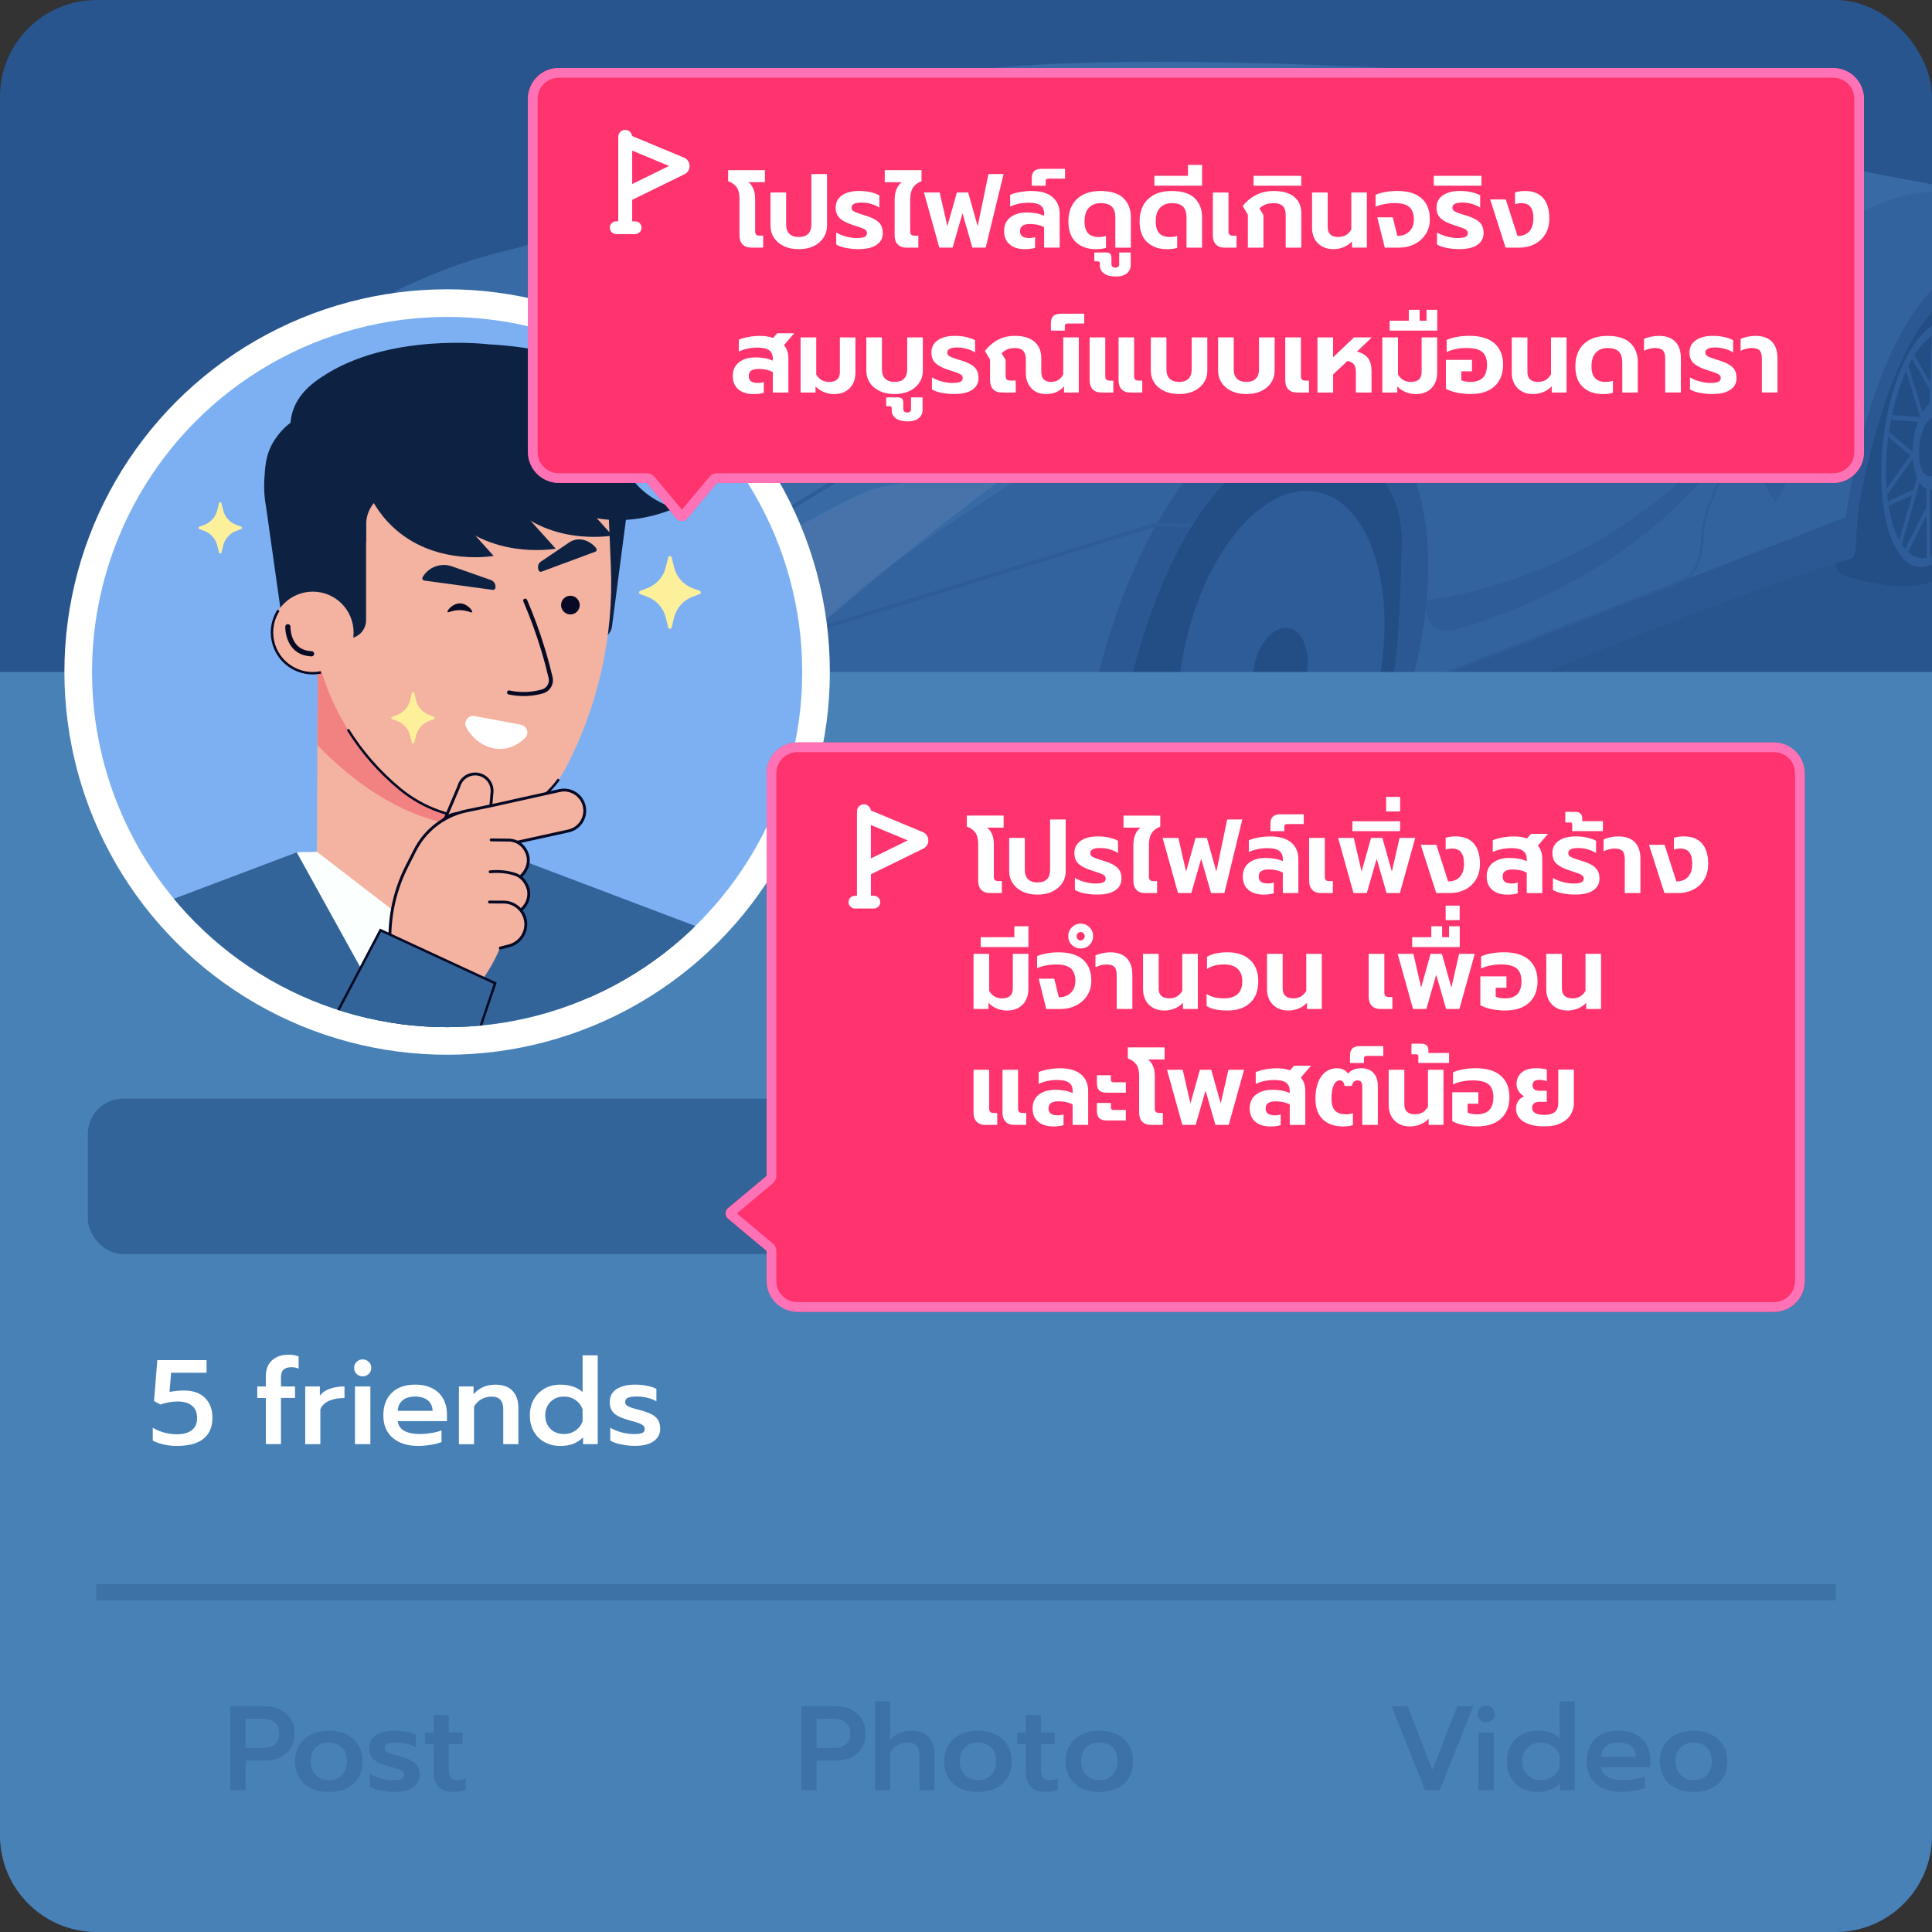 <?xml version="1.0" encoding="UTF-8"?>
<svg id="Layer_1" data-name="Layer 1" xmlns="http://www.w3.org/2000/svg" xmlns:xlink="http://www.w3.org/1999/xlink" viewBox="0 0 600 600">
  <rect x="0" y="0" width="600" height="600" fill="#333333" stroke="none"/>
  <defs>
    <style>
      .cls-1, .cls-2, .cls-3, .cls-4, .cls-5, .cls-6, .cls-7, .cls-8, .cls-9 {
        fill: none;
      }

      .cls-10, .cls-11 {
        fill: #3b6aad;
      }

      .cls-12 {
        fill: #4881b6;
      }

      .cls-13 {
        fill: #ff336d;
      }

      .cls-2 {
        stroke-width: .89px;
      }

      .cls-2, .cls-3, .cls-4, .cls-5, .cls-6, .cls-7, .cls-9 {
        stroke-miterlimit: 10;
      }

      .cls-2, .cls-3, .cls-4, .cls-7, .cls-8 {
        stroke: #060a25;
      }

      .cls-2, .cls-3, .cls-5, .cls-8 {
        stroke-linecap: round;
      }

      .cls-14 {
        fill: #f28181;
      }

      .cls-3 {
        stroke-width: 1.26px;
      }

      .cls-15 {
        fill: #7db0f2;
      }

      .cls-16 {
        fill: #c2d9fd;
      }

      .cls-16, .cls-17, .cls-6, .cls-18, .cls-11 {
        opacity: .5;
      }

      .cls-19 {
        fill: #326499;
      }

      .cls-4 {
        stroke-width: .69px;
      }

      .cls-20 {
        fill: #0d2243;
      }

      .cls-21 {
        fill: #5f9bdd;
      }

      .cls-22 {
        clip-path: url(#clippath-1);
      }

      .cls-23 {
        fill: #fff;
      }

      .cls-5 {
        stroke-width: .78px;
      }

      .cls-5, .cls-9 {
        stroke: #3b6aad;
      }

      .cls-17, .cls-24 {
        fill: #193d70;
      }

      .cls-6 {
        stroke: #326499;
        stroke-width: 5px;
      }

      .cls-25 {
        fill: #fcf09b;
      }

      .cls-26 {
        fill: #fbfffe;
      }

      .cls-27 {
        fill: #28558e;
      }

      .cls-7 {
        stroke-width: .76px;
      }

      .cls-28 {
        opacity: .3;
      }

      .cls-29 {
        fill: #101e35;
      }

      .cls-30 {
        fill: #060a25;
      }

      .cls-31 {
        fill: #ff73b6;
      }

      .cls-8 {
        stroke-linejoin: round;
        stroke-width: 1.61px;
      }

      .cls-32 {
        clip-path: url(#clippath);
      }

      .cls-9 {
        stroke-width: 1.16px;
      }

      .cls-33 {
        fill: #f4b2a0;
      }
    </style>
    <clipPath id="clippath">
      <rect class="cls-1" x="0" width="600" height="600" rx="30" ry="30"/>
    </clipPath>
    <clipPath id="clippath-1">
      <circle class="cls-1" cx="138.86" cy="208.7" r="110.28"/>
    </clipPath>
  </defs>
  <g>
    <rect class="cls-27" x="0" width="600" height="600" rx="30" ry="30"/>
    <g class="cls-32">
      <g class="cls-28">
        <g>
          <path class="cls-24" d="M434.91,197.15c-1.59,14.76-4.44,49.96-31.08,68.74-7.3,5.15-13.43,6.93-15.96,7.57-16.67,4.19-33.52-7.05-47-13.63-10.74-5.25,3.62-43.25,7.25-56.04,2.79-9.84-21.88-25.96,0-23.37-1.22-6.29,2.26-12.23,2.62-19.14,2.14-41,35.86-32.62,72.42-27.35,18.22,11.69,13.48,47.12,11.75,63.22Z"/>
          <ellipse class="cls-10" cx="397.9" cy="207.45" rx="55.79" ry="30.64" transform="translate(113.56 554.59) rotate(-78.22)"/>
          <path class="cls-10" d="M426.58,210.84c-.07.4-.14.79-.22,1.19-.08.43-.17.87-.26,1.3-.3,1.44-.63,2.86-.99,4.26-.18.72-.38,1.44-.58,2.15-1.83,6.48-4.27,12.42-7.13,17.59-.38.69-.77,1.36-1.16,2.02-.8,1.35-1.64,2.64-2.5,3.86-.22.32-.45.64-.68.95-3.77,5.16-7.99,9.13-12.36,11.55-.39.22-.78.42-1.17.61-1.27.62-2.55,1.11-3.83,1.45-.72.19-1.43.34-2.15.45-1.9.28-3.79.23-5.66-.16-2.09-.44-4.04-1.28-5.83-2.5-.59-.4-1.16-.83-1.71-1.31-.72-.62-1.42-1.3-2.08-2.04-.54-.6-1.06-1.25-1.55-1.92-2.9-3.97-5.08-9.22-6.4-15.33-.15-.7-.29-1.41-.42-2.13-.17-.97-.33-1.96-.46-2.97-.12-.9-.22-1.82-.31-2.75-.65-7.09-.3-14.94,1.19-23.06.13-.75.28-1.5.44-2.25,0,0,0-.01,0-.02.39-1.87.83-3.71,1.32-5.51.19-.71.39-1.42.6-2.12,2.2-7.42,5.21-14.1,8.73-19.69.47-.74.94-1.47,1.43-2.17.76-1.1,1.54-2.16,2.34-3.17.47-.58.93-1.15,1.41-1.69,3.34-3.84,6.95-6.78,10.65-8.6.73-.36,1.47-.67,2.2-.94,1.49-.55,3-.91,4.5-1.07.72-.08,1.44-.11,2.15-.09.96.02,1.92.13,2.86.33,2.87.6,5.48,1.97,7.77,4,.55.49,1.08,1.01,1.6,1.57.23.25.45.5.68.77.32.37.62.76.92,1.16,3.05,4.07,5.32,9.52,6.67,15.9.16.74.3,1.5.44,2.27.26,1.52.47,3.09.63,4.7.06.56.11,1.13.15,1.71.51,6.72.14,14.1-1.24,21.72Z"/>
          <path class="cls-10" d="M417.31,203.59l-.34-.23,10.85-14.23c-.04-.57-.09-1.15.61-2.85l-.79-.6-12.44,16.47-6.96-4.79.11-2.82,18.69-11.81c-.13-.77-.28-1.52-.44-2.27l-9.78,6.18,3.11-22.08c-.3-.4-.61-.79-.92-1.16l-1.02-.14.34-.62c-.51-.56-1.05-1.08-1.6-1.57l-10.64,19.49v-23.82c-.71-.02-1.43.01-2.15.09v27.67l-3.71,6.8-.57.15-.62-.43-.5.72-.8.21,1.7-34.05c-.74.27-1.47.59-2.2.94l-1.05,20.96-9.6-12.36c-.48.55-.94,1.11-1.41,1.69l10.85,13.96-.47,9.41-3.4.88-.28.8-9.04-21.89c-.49.71-.96,1.43-1.43,2.17l8.57,20.76-17.3-1.07c-.21.7-.41,1.41-.6,2.12l18.68,1.15-4.13,11.9-1.33,1.35-14.55-8.86c-.16.75-.3,1.5-.44,2.25l13.44,8.19-14.63,14.87c.09.93.19,1.85.31,2.75l17.48-17.77,1.69,8.38-2.82,7.07-15.89,5.29c.13.72.27,1.43.42,2.13l14.42-4.8-8.02,20.13c.49.68,1.01,1.32,1.55,1.92l11.95-30,3.32,2.27v10.93l-13.2,18.84c.55.47,1.12.91,1.71,1.31l11.49-16.4v19.05c.72-.1,1.43-.25,2.15-.45v-32.77h4.07l2.41,3.84-3.71,27.33,1.06.15c.39-.19.78-.39,1.17-.61l3.26-24.02,8.19,13.05.91-.57c.23-.31.46-.63.68-.95l-9.32-14.85.5-3.7,11.32,14.69c.4-.66.78-1.33,1.16-2.02l-12.07-15.67.03-.18.91-1.94,1.51-1.51v-1.7l.74-1.57,3.09,4.97h12.93c.2-.71.4-1.43.58-2.15h-12.31l-4.65-7.48,7.26-5.17,10.3,7.94.66-.85c.08-.4.15-.79.22-1.19l-9.34-7.21.07-.05ZM402.63,225.52l-.9-1.44,1.27-1.27-.37,2.71ZM405.64,209.25l-.39.28.37.6v5.73l-1.15,2.44-.99.99-.24-.31-1.7,1.32.41.53-2.04,2.04h-4.96l-4.27-2.91-2.01-9.96,4.31-12.41.29.02-.16-.4.7-2.01,5.43-1.41,6.8,4.68-.41,10.81ZM406.14,195.89l-4.34-2.99,2.14-3.93v4.4l2.25,1.18-.05,1.34ZM407.24,192.68l-1.15-.6v-7.04l11.83-21.66-3.49,24.77-7.19,4.54ZM407.85,207.67l.29-7.79,3.87,3.89-4.16,3.89Z"/>
          <ellipse class="cls-10" cx="398.86" cy="207.67" rx="20.43" ry="13.33" transform="translate(114.11 555.72) rotate(-78.22)"/>
          <ellipse class="cls-24" cx="397.62" cy="208.39" rx="13.56" ry="8.27" transform="translate(112.42 555.07) rotate(-78.22)"/>
        </g>
        <g>
          <path class="cls-24" d="M619.55,129.86c-.71,21.27-7.53,40.24-15.9,48.1-4.68,5.51-16.21,5.01-29.62,1.27-6.9-1.93-3.91-9.56-2.11-18.42,1.38-6.82-12.86-18.29-1.83-16.55-.63-4.36-.92-8.97-.75-13.76.95-28.42,25.1-47.06,37.01-46.26,11.91.8,14.15,17.21,13.2,45.62Z"/>
          <path class="cls-10" d="M615.52,142.29c-3.08,20.92-12.36,35.96-20.72,33.6-8.36-2.36-12.65-21.23-9.57-42.14,3.08-20.92,12.36-35.96,20.72-33.6,8.36,2.36,12.65,21.23,9.57,42.14Z"/>
          <path class="cls-24" d="M614.85,140.31c-.03.28-.07.55-.11.82-.04.3-.08.6-.13.9-.15,1-.31,1.98-.49,2.95-.09.5-.19,1-.29,1.49-.9,4.49-2.11,8.61-3.54,12.21-.19.48-.38.94-.58,1.4-.4.94-.82,1.83-1.25,2.68-.11.22-.22.44-.34.66-1.88,3.59-4,6.35-6.2,8.03-.2.15-.39.29-.59.43-.64.43-1.28.77-1.93,1.01-.36.14-.72.24-1.08.31-.96.2-1.91.17-2.85-.1-1.06-.3-2.04-.88-2.95-1.72-.3-.27-.59-.58-.87-.9-.37-.43-.72-.9-1.05-1.41-.27-.42-.54-.86-.79-1.33-1.47-2.75-2.59-6.38-3.28-10.61-.08-.48-.15-.98-.22-1.47-.09-.67-.17-1.36-.24-2.06-.06-.63-.12-1.26-.16-1.91-.35-4.91-.2-10.35.53-15.98.07-.52.14-1.04.21-1.56,0,0,0,0,0-.01.19-1.3.41-2.58.65-3.82.09-.49.19-.98.3-1.47,1.09-5.15,2.59-9.78,4.34-13.66.23-.52.47-1.02.71-1.51.38-.77.77-1.5,1.17-2.2.23-.41.47-.8.71-1.18,1.67-2.67,3.49-4.71,5.34-5.99.37-.25.74-.47,1.11-.66.75-.38,1.51-.64,2.27-.75.36-.05.72-.08,1.08-.07.48.01.97.09,1.45.22,1.45.41,2.77,1.36,3.93,2.76.28.34.55.7.81,1.08.12.17.23.35.34.53.16.26.32.53.47.8,1.55,2.81,2.71,6.59,3.41,11,.08.51.16,1.04.23,1.57.14,1.05.25,2.14.33,3.25.03.39.06.79.08,1.18.28,4.66.11,9.77-.56,15.06Z"/>
          <path class="cls-10" d="M610.15,135.3l-.17-.16,5.43-9.89c-.02-.4-.05-.79-.08-1.18l-.4-.42-5.84,10.65-3.52-3.3.04-1.95,9.39-8.22c-.07-.53-.14-1.05-.23-1.57l-4.91,4.3,1.5-15.31c-.15-.28-.31-.55-.47-.8l-.51-.1.17-.43c-.26-.39-.53-.75-.81-1.08l-5.3,13.53-.07-16.51c-.36-.01-.72.01-1.08.07l.08,19.18-1.85,4.72-.29.1-.32-.3-.25.5-.4.15.75-23.6c-.37.19-.74.41-1.11.66l-.46,14.53-4.88-8.54c-.24.38-.47.77-.71,1.18l5.51,9.65-.21,6.52-1.71.62-.14.56-4.62-15.15c-.24.49-.48.99-.71,1.51l4.38,14.36-8.73-.7c-.1.49-.2.98-.3,1.47l9.42.76-2.04,8.25-.67.94-7.36-6.11c-.08.52-.15,1.04-.21,1.56l6.8,5.64-7.33,10.34c.05.65.1,1.28.16,1.91l8.76-12.36.88,5.8-1.4,4.91-8,3.7c.07.5.14.99.22,1.47l7.26-3.36-3.98,13.97c.25.47.52.91.79,1.33l5.94-20.81,1.68,1.57.03,7.57-6.6,13.09c.28.33.57.63.87.9l5.74-11.39.06,13.2c.36-.07.72-.18,1.08-.31l-.1-22.71h2.05s1.23,2.65,1.23,2.65l-1.79,18.95.54.1c.2-.13.39-.28.59-.43l1.57-16.66,4.17,9.02.46-.4c.11-.22.23-.44.34-.66l-4.75-10.27.24-2.56,5.75,10.15c.2-.46.39-.92.58-1.4l-6.14-10.83v-.12s.47-1.35.47-1.35l.76-1.05v-1.18s.36-1.09.36-1.09l1.57,3.44,6.52-.03c.1-.49.2-.99.29-1.49l-6.21.03-2.37-5.17,3.65-3.6,5.22,5.48.33-.59c.04-.28.07-.55.11-.82l-4.73-4.97.03-.03ZM602.82,150.53l-.46-.99.64-.88-.18,1.88ZM604.29,139.25l-.2.19.19.42.02,3.97-.57,1.69-.5.69-.12-.22-.85.92.21.37-1.02,1.42h-2.5s-2.16-2-2.16-2l-1.04-6.9,2.13-8.61h.15s-.08-.26-.08-.26l.34-1.39,2.74-.99,3.44,3.23-.17,7.49ZM604.5,129.99l-2.2-2.06,1.07-2.73v3.05s1.15.81,1.15.81l-.02.93ZM605.05,127.76l-.58-.42-.02-4.88,5.9-15.04-1.68,17.17-3.61,3.16ZM605.4,138.15l.12-5.4,2.74,2.57-2.86,2.82Z"/>
          <path class="cls-10" d="M607.45,140.03c-1.13,7.66-4.99,13.04-8.63,12.01-3.64-1.03-5.67-8.07-4.54-15.73s4.99-13.04,8.63-12.01c3.64,1.03,5.67,8.07,4.54,15.73Z"/>
          <path class="cls-24" d="M604.33,139.82c-.75,5.08-3.19,8.69-5.45,8.05-2.26-.64-3.48-5.27-2.73-10.36.75-5.08,3.19-8.69,5.45-8.05s3.48,5.27,2.73,10.36Z"/>
        </g>
        <g>
          <path class="cls-21" d="M618.78,119.92c1.67-15.78-2.15-30.6-8.37-29.41-20.08,3.35-30.6,52.6-32.76,64.32-2.15,11.72-.24,18.17-3.11,18.65-43.28,12.67-132.62,50.93-139.15,53.64-6.53,2.71-11.96,5.42-6.7-3.51,5.26-8.93,6.22-31.24,6.69-55.15.48-23.91-22-36.1-33.47-32.76-40.41,12.91-53.56,82.25-56.19,104.01-2.63,21.76-5.26,22.24-12.92,25.34-7.66,3.11-66.22,12.67-88.45,15.54-7.44.96-13.87,1.05-19.4.73-4.44-.26-8.29-.79-11.6-1.36-4.89-.84-8.62-1.75-11.32-2.01-20.56-1.91-59.3-7.41-98.51-21.04-39.21-13.63-52.12-30.44-57.07-37.62-4.94-7.17,1.12-17.69,5.74-23.91,4.62-6.22,2.87-14.51-3.03-21.52-4.89-5.82-5.56-9.99-3.6-14.53.4-.93.92-1.87,1.53-2.85,2.84-4.35,6.02-8.63,9.47-12.83,13.47-16.39,30.94-31.29,47.52-42.28,8.11-5.38,16.01-9.82,23.11-13.03,25.34-11.48,33.23-9.8,40.65-14.11,7.41-4.3,29.41-14.35,67.19-31.32,37.78-16.98,36.1-17.93,70.3-21.52,34.19-3.59,89.42-2.15,131.5,0s86.08,13.39,108.79,22c22.71,8.61,37.78,10.76,53.32,13.63,9.71,1.79,13.82,3.02,16.12,6.44,0,0,0,0,0,0,1.38,2.05,2.11,4.88,3.01,9.1,5.5,26.06.72,47.34.72,47.34Z"/>
          <path class="cls-11" d="M618.78,119.92c1.67-15.78-2.15-30.6-8.37-29.41-20.08,3.35-30.6,52.6-32.76,64.32-2.15,11.72-.24,18.17-3.11,18.65-43.28,12.67-132.62,50.93-139.15,53.64-6.53,2.71-11.96,5.42-6.7-3.51,5.26-8.93,6.22-31.24,6.69-55.15.48-23.91-22-36.1-33.47-32.76-40.41,12.91-53.56,82.25-56.19,104.01-2.63,21.76-5.26,22.24-12.92,25.34-7.66,3.11-66.22,12.67-88.45,15.54-13.41,1.73-23.56.65-31-.62.91-2.97,1.86-6.08,2.84-9.24,6.51-21.11,13.84-44.51,13.84-44.51,0,0,15.28-26.68,36.8-43.42,21.52-16.74,92.67-65.25,124.95-70.98,32.28-5.74,35.86,2.51,51.28,2.51s17.93-1.08,31.2-7.53c13.27-6.46,42.68-17.22,55.59-21.16,12.91-3.95,34.79-12.91,42.68-16.85,7.89-3.95,25.17-14.91,42.53-5.31,0,0,0,0,0,0,1.38,2.05,2.11,4.88,3.01,9.1,1.88,8.92,2.56,17.28,2.64,24.42h0c.15,13.72-1.92,22.92-1.92,22.92Z"/>
          <path class="cls-17" d="M618.78,119.92c1.67-15.78-2.15-30.6-8.37-29.41-20.08,3.35-30.6,52.6-32.76,64.32-2.15,11.72-.24,18.17-3.11,18.65-43.28,12.67-132.62,50.93-139.15,53.64-6.53,2.71-11.96,5.42-6.7-3.51,5.26-8.93,6.22-31.24,6.69-55.15.48-23.91-22-36.1-33.47-32.76-13.16,4.2-23.42,14.39-31.37,26.96-.25.39-.49.78-.73,1.17-15.94,25.96-22.33,61.42-24.08,75.88-2.63,21.76-5.26,22.24-12.92,25.34-7.66,3.11-66.22,12.67-88.45,15.54-13.41,1.73-23.56.65-31-.62.91-2.97,1.86-6.08,2.84-9.24,6.49-5.11,13.29-9.23,18.5-9.36,13.99-.36,32.99,0,49.49-3.59,16.5-3.59,33.35-10.04,41.6-10.04s11.12-2.51,11.84-18.65c.44-10.01,6.96-40.02,21.08-65.48.25-.45.5-.9.76-1.34,8.56-15.04,19.82-28.32,34.11-34.67,38.73-17.21,60.97,26.54,44.47,85.71l135.2-52.72s5.37-44.5,24.02-67.45c11.62-14.3,19.43-9.95,23.44,3.85h0c.15,13.72-1.92,22.92-1.92,22.92Z"/>
          <path class="cls-10" d="M574.86,102.46c-2.07,6.06-19.29,47.02-22.79,52.44-.33.52-.52.94-.59,1.28l-6.75-10.78c5.75-9.39,11.4-22.37,15.15-39.91.74-3.44-.32-6.38,2.87-8.29,3.19-1.91,11.32-3.51,12.11-3.67.8-.16,2.07,2.87,0,8.93Z"/>
          <path class="cls-10" d="M546.81,119.92s-31.53,55.79-103.75,66.51c0,0-2.17,12.63,10.98,8.57s70.3-22.71,92.77-75.08Z"/>
          <path class="cls-5" d="M438.04,213.31s78.94-30.78,83.15-32.42c4.21-1.64,7.21-5.26,7.45-13.63.24-8.37,5.5-18.41,7.65-21.76,2.15-3.35,26.3-46.32,10.52-65.84l-31.08-7.32"/>
          <path class="cls-21" d="M262.28,256.44c-3.03,2.24-23.84,15.99-37.33,24.88-4.44-.26-8.29-.79-11.6-1.36-4.89-.84-8.62-1.75-11.32-2.01-20.56-1.91-59.3-7.41-98.51-21.04-39.21-13.63-52.12-30.44-57.07-37.62-4.94-7.17,1.12-17.69,5.74-23.91,4.62-6.22,2.87-14.51-3.03-21.52-4.89-5.82-5.56-9.99-3.6-14.53,2.91,7.16,7.26,14.47,13.72,19.39,16.98,12.91,27.74,24.39,71.25,28.93,43.52,4.54,90.86,8.85,97.55,8.37s10.28,4.3,20.32,16.5c10.04,12.19,18.41,20.56,13.87,23.91Z"/>
          <path class="cls-10" d="M142.09,223.29s19.45,29.65,28.05,34.11c8.61,4.46,65.19,10.04,65.19,10.04l21.68-15.14-24.39-33-90.54,3.98Z"/>
          <path class="cls-10" d="M93.79,224.24s22.95,11.95,42.88,12.59l6.22,27.89s-57.22-10.2-78.42-33.16l29.33-7.33Z"/>
          <path class="cls-10" d="M56.02,182.48s9.4,13.39,19.61,20.72c-3.94,3.88-7.88,7.76-11.83,11.63-3.82-2.81-7.63-5.63-11.45-8.44,1.03-2.05,2.06-4.54,2.84-7.45,1.8-6.74,1.42-12.64.83-16.46Z"/>
          <path class="cls-16" d="M104.08,101.39c-.39,7.06-21.12,30.4-28.46,37.42-7.33,7.01-10.68,14.98-10.68,14.98-3.33-2.81-6.18-6.61-8.39-10.12,13.47-16.39,30.94-31.29,47.52-42.28Z"/>
          <path class="cls-16" d="M317.75,143.83s-43.99,6.93-47.1,8.13c-3.11,1.2-17.93,8.04-33.95,18.61-16.02,10.56-27.74,20.13-27.74,20.13l43.82,5.11s28.39-25.19,64.97-51.97Z"/>
          <path class="cls-9" d="M77.46,143.83l2.59-2.35c.86-.79,1.77-1.53,2.66-2.28,1.77-1.53,3.62-2.96,5.44-4.42,3.72-2.83,7.52-5.56,11.42-8.14.97-.65,1.96-1.27,2.94-1.91l1.48-.95,1.49-.92c1-.61,1.99-1.23,2.99-1.83l3.02-1.78c4.05-2.34,8.15-4.59,12.3-6.75,4.16-2.13,8.35-4.2,12.59-6.18,4.24-1.96,8.51-3.86,12.83-5.65,8.62-3.6,17.38-6.89,26.29-9.68"/>
          <path class="cls-9" d="M205.14,188.78l3.75-3.43c1.24-1.15,2.55-2.23,3.83-3.34,2.55-2.23,5.21-4.33,7.84-6.47,5.35-4.16,10.82-8.18,16.42-12,.69-.49,1.4-.95,2.11-1.42l2.12-1.41,2.12-1.4,2.14-1.37c1.43-.91,2.86-1.83,4.3-2.72l4.34-2.66,1.08-.66,1.1-.65,2.19-1.29c1.46-.86,2.92-1.72,4.4-2.55l4.42-2.51,4.45-2.45c5.97-3.22,11.98-6.35,18.06-9.35,6.09-2.98,12.22-5.88,18.41-8.62,6.19-2.75,12.43-5.41,18.71-7.95,3.15-1.25,6.3-2.49,9.47-3.68,3.17-1.2,6.35-2.36,9.56-3.45"/>
          <path class="cls-10" d="M208.96,191.53s-.03,0-.05,0c-27.53-1.53-52.24-4.42-73.46-8.6-16.99-3.35-31.8-7.53-44.01-12.41-20.91-8.38-26.92-15.89-27.17-16.2-.28-.36-.22-.89.15-1.17.36-.28.89-.22,1.17.15.1.13,6.19,7.6,26.74,15.79,19.04,7.59,54.74,17.35,116.66,20.79.46.03.81.42.79.88-.02.45-.39.79-.83.79Z"/>
          <path class="cls-10" d="M436.66,37.27c-10.36,5.9-56.03,64.72-56.03,64.72-89.42,5.02-111.82,1.27-157.35-3.83-45.53-5.1-44.37-8.77-54.25-13.85-9.88-5.09,20.08-14.6,33.23-20.34,13.15-5.74,73.13-32.33,77.23-33.95,8.18-3.25,26.62-3.75,51.17-4.22,9.75-.19,18.59-.01,27.82.44,14.01.7,28.95,2.05,49.41,3.78,9.49.8,15.91,1.72,20.26,2.63,11.2,2.35,8.51,4.62,8.51,4.62Z"/>
          <path class="cls-10" d="M454.04,38.38c-8.07,3.88-15.2,10.09-25.89,23.81-10.69,13.73-28.86,39.31-28.86,39.31,0,0-1.2,2.2,16.66,2.85,17.85.66,37.94-2.53,50.21-9.86,12.27-7.33,36.34-11.16,45.75-16.42,9.4-5.26,28.19-16.74,32.83-20.88,0,0,1.37-1.95-1.38-3.51-2.75-1.55-6.22-3.83-11.95-6.34-5.74-2.51-29.41-12.07-43.52-13.39-14.11-1.32-27.62,1.43-33.83,4.42Z"/>
          <path class="cls-21" d="M504.49,87.76c-.1,7.47-3.45,9.86-8.68,10.32-.88.08-1.81.1-2.79.08-6.81-.12-24.63.6-25.11.6s1.91,3.59,1.79,7.89-9.13,8.38-15.86,7.3c-2.36-.38-5.04-.44-7.6-.55-4.73-.22-9.09-.66-10.49-3.76-2.15-4.78,4.12-6.57,7.18-7.18s9.44-.95,10.28,4.19h5.14s-5.14-16.74-4.42-21.52c.72-4.78,5.5-11.95,20.08-11.6,7.68.19,15.77,1.7,21.68,4.37,5.31,2.4,8.87,5.72,8.81,9.85Z"/>
          <path class="cls-21" d="M504.49,87.76c-.1,7.47-3.45,9.86-8.68,10.32l-12.6-9.32,12.47-10.85c5.31,2.4,8.87,5.72,8.81,9.85Z"/>
          <path class="cls-21" d="M453.2,106.65c-.6.98-1.38,4.96-6.96,6.75-4.73-.22-9.09-.66-10.49-3.76-2.15-4.78,4.12-6.57,7.18-7.18s9.44-.95,10.28,4.19Z"/>
          <path class="cls-10" d="M549.04,56.71s18.65,4.78,20.4,7.33c0,0-2.71,3.19-4.78,4.14s-11-1.85-15.62-3.16,0-8.32,0-8.32Z"/>
          <path class="cls-10" d="M370.54,162.66c-.25.39-.49.78-.73,1.17l-10.61-.37-.5.16-105.74,32.76c-.06.02-.12.03-.18.03-.26,0-.49-.16-.57-.42-.1-.32.08-.65.39-.75l106.44-32.97h.1s.31.01.31.01l11.09.39Z"/>
        </g>
        <path class="cls-9" d="M56.02,182.48c6.46,10.83,13.65,17.23,18.5,20.84,13.29,9.91,27.53,12.79,47.15,16.75,8.57,1.73,15.7,2.68,20.43,3.22,30.18-1.33,60.36-2.66,90.54-3.98.85-.41,1.7-.81,2.55-1.22"/>
      </g>
    </g>
    <path class="cls-12" d="M570,600H30C13.43,600,0,586.57,0,570V208.7h600v361.3c0,16.57-13.43,30-30,30Z"/>
    <rect class="cls-19" x="27.28" y="341.2" width="469.02" height="48.26" rx="10.93" ry="10.93"/>
    <g>
      <circle class="cls-23" cx="138.86" cy="208.7" r="118.86"/>
      <circle class="cls-15" cx="138.86" cy="208.7" r="110.28"/>
      <g class="cls-22">
        <g>
          <g>
            <g>
              <path class="cls-24" d="M223.2,451.02c2.71,12.45,13.82,20.89,26.44,20.07,15.92-1.03,27.73-16.09,25.07-31.96l-17.06-64.47-54.34,16.03,19.89,60.33Z"/>
              <path class="cls-24" d="M208.1,288.31c-17.77,2.63-29.89,20.25-26.06,37.87l21.27,64.5,54.34-16.03-16.44-62.13c-2.68-15.94-17.21-26.57-33.11-24.22Z"/>
              <line class="cls-7" x1="184.05" y1="332.29" x2="219.49" y2="439.77"/>
              <line class="cls-7" x1="251.08" y1="349.8" x2="272.54" y2="430.91"/>
            </g>
            <path class="cls-24" d="M217.81,442.27l-10.61,109.53,30.84,10.6,36.25-111.11c4.01-15.16-4.87-30.73-19.96-35h0c-17.68-5-35.45,7.64-36.52,25.98Z"/>
          </g>
          <g>
            <polygon class="cls-29" points="207.77 471.68 38.48 471.68 41.41 561.52 209.93 561.52 207.77 471.68"/>
            <polygon class="cls-19" points="92.16 264.71 116.64 264.95 122.47 268.39 131.3 264.14 155.54 264.71 222.13 289.92 209.79 513.92 36.34 513.92 26.29 289.59 92.16 264.71"/>
            <line class="cls-7" x1="220.4" y1="321.36" x2="209.79" y2="513.92"/>
            <g>
              <path class="cls-33" d="M124.48,291.57c-14.48-.07-26.16-12.18-26.08-27.05l.29-57.28,52.43.26-.29,57.28c-.07,14.86-11.87,26.86-26.35,26.78Z"/>
              <path class="cls-14" d="M150.87,257.06c-23.12.13-41.58-14.5-52.31-25.69l.12-24.12,44.95.23,7.47,1.1-.24,48.48Z"/>
              <g>
                <path class="cls-26" d="M92.16,264.71l27.66,50.01,13.31,23.68,10.03-26.74,14.11-46.5c-2.48,1.21-5.14,2.76-7.84,4.73-9.24,6.75-14.34,15.15-17.05,20.77-11.33-8.71-22.65-17.43-33.98-26.14-2.08.21-4.16-.03-6.25.18Z"/>
                <path class="cls-20" d="M129.33,284.04l-3.68-3.99c-2.11-2.28-1.39-5.95,1.43-7.27l6.46-3.02,6.46,3.02c2.81,1.32,3.53,4.99,1.43,7.27l-3.68,3.99c-2.26,2.45-6.14,2.45-8.4,0Z"/>
                <polygon class="cls-26" points="149.23 287.16 133.53 269.75 152.07 248.34 157.27 265.16 149.23 287.16"/>
                <polygon class="cls-20" points="119.81 314.72 133.12 338.4 142.84 312.51 137.3 280.31 129.31 280.31 119.81 314.72"/>
              </g>
            </g>
          </g>
          <g>
            <path class="cls-20" d="M97.37,129.28c-5.54-1.11-10.9,4.78-13.11,9.11-1.71,3.35-1.9,6.54-2.14,9.95-.26,3.68.08,6.87.55,9.35,2,14.19,4.01,28.38,6.01,42.57,3.01,1.4,13.72,6.1,17.75,1.99,1.45-1.48,1.52-3.53,1.54-5.42.12-8.93.49-18.29,1.19-28.03.43-5.91.95-11.65,1.56-17.22l8.46.86c.83-1.62.92-2.93.84-3.82-.38-4.39-5.61-8.42-13.09-9.67l-4.34-6.16c-1.03-1.3-2.76-3.02-5.22-3.51Z"/>
            <path class="cls-20" d="M183.39,131.72c-3.54-.76-6.97,2.05-8.21,6.71-.73,2.74-1.36,6.09-1.56,9.96-.2,3.68.05,6.86.38,9.35l2.6,39.8c2.18,2.32,6.58,1.61,10.12.75,1.78-.43,3.1-1.91,3.34-3.73,1.52-11.6,3.03-23.2,4.55-34.8.32-2.77.48-6.57-.22-10.99-.64-4.06-1.79-7.38-2.84-9.82l-3.12-6.15c-1.67-.36-3.35-.72-5.02-1.08Z"/>
            <path class="cls-3" d="M161.15,227.55c-1.43.7-4.35,1.79-8.11.89-2.02-.48-3.72-1.41-5.03-2.32"/>
            <g>
              <path class="cls-33" d="M124.21,245.04h0c7.19,5.93,16.22,9.18,25.54,9.18h0c10.92,0,20.93-6.06,25.98-15.74h0c10.07-19.26,14.89-40.83,13.98-62.55l-.8-19.11c-.51-12.14-9.06-22.45-20.9-25.2h0s-17.07-4.19-17.07-4.19l-18.38,5.14-31.84,3.14c-3.97-.02-7.22,3.18-3.82-4.24l-.37,54.33c-.15,22.91,10.01,44.67,27.68,59.25Z"/>
              <path class="cls-7" d="M108.01,226.52c4.31,6.93,9.76,13.2,16.2,18.52h0c7.19,5.93,16.22,9.18,25.54,9.18h0c9.52,0,18.34-4.61,23.8-12.2"/>
            </g>
            <path class="cls-3" d="M163.11,186.53c1.97,4.6,3.92,9.77,5.64,15.51.87,2.89,1.61,5.7,2.25,8.38.44,1.87-.66,3.77-2.51,4.3-1.4.4-3.05.71-4.9.8-2.19.1-4.06-.16-5.5-.47"/>
            <g>
              <path class="cls-30" d="M146.63,190.13c-.19.32-1.46-.62-3.82-.64-2.36-.02-3.64.9-3.82.58-.24-.42,1.59-2.72,3.89-2.68,2.26.04,4.01,2.32,3.76,2.74Z"/>
              <circle class="cls-30" cx="177.14" cy="187.92" r="2.9"/>
              <path class="cls-20" d="M131.25,179.23c-.26.44.01,1,.52,1.07l21.26,2.89c.39.05.75-.21.82-.6h0c.19-1.07-.42-2.12-1.44-2.48l-12.04-4.22c-3.45-1.21-7.27.19-9.12,3.34h0Z"/>
              <path class="cls-20" d="M185.1,170.2c.32.39.23.97-.17,1.12l-16.83,6.24c-.31.11-.67-.08-.82-.44h0c-.42-1-.16-2.12.6-2.64l8.92-6.04c2.55-1.73,6.03-.99,8.31,1.76h0Z"/>
            </g>
            <g>
              <rect class="cls-20" x="92.82" y="137.87" width="15.67" height="53.44" transform="translate(201.31 329.18) rotate(-180)"/>
              <path class="cls-20" d="M151.75,106.93s-30.84-3.8-51.67,10.04c-2.38,1.58-7.56,5.02-9.31,11.22-.49,1.73-.59,3.23-.59,4.24,2.37,3.29,4.75,6.58,7.12,9.87,4.43,6.14,11.47,9.91,19.05,10.09,11.08.27,15.6-.93,24.05-1.31,5.11-.23,8.25-.24,12,.06,17.07,1.37,22.33,8.86,35.76,10.19,4.87.48,12.13.29,21.37-3.44-3.43-1.17-8.75-3.54-12.78-8.56-7.5-9.32-3.59-19.12-7.96-27.59-3.24-6.27-11.87-13.45-37.04-14.81Z"/>
              <path class="cls-20" d="M111.17,139.13c.11,3.18.9,13.95,9.25,22.94,12.69,13.65,31.33,10.83,32.88,10.57-9.87-10.96-19.74-21.93-29.61-32.89l-12.52-.61Z"/>
              <path class="cls-20" d="M129.16,135.87c.12,3.28.92,14.37,9.54,23.64,13.08,14.07,32.29,11.16,33.89,10.89-10.17-11.3-20.35-22.6-30.52-33.9l-12.9-.63Z"/>
              <path class="cls-20" d="M148.06,132.81c.11,3.18.9,13.95,9.25,22.94,12.69,13.65,31.33,10.83,32.88,10.57-9.87-10.96-19.74-21.93-29.61-32.89l-12.52-.61Z"/>
              <path class="cls-20" d="M113.7,141.42h0v56.85h-5.68v-51.17c0-3.13,2.55-5.68,5.68-5.68Z" transform="translate(221.71 339.7) rotate(-180)"/>
              <path class="cls-20" d="M124.21,152.41h0c-5.81,0-10.51,4.71-10.51,10.51v5.64s-12.66-18.45-12.66-18.45l3.56-7.57h14.42s5.19,9.87,5.19,9.87Z"/>
            </g>
            <g>
              <circle class="cls-33" cx="97.14" cy="196.41" r="12.67"/>
              <path class="cls-7" d="M99.69,208.81c-6.85,1.41-13.55-3-14.96-9.85-.7-3.39.03-6.73,1.76-9.43"/>
              <path class="cls-8" d="M89.4,194.64s-.25,8.06,7.35,8.4"/>
            </g>
            <path class="cls-23" d="M161.77,225.07l-14.36-2.7c-2.02-.38-3.58,1.76-2.59,3.56,2.32,4.25,6.64,6.87,10.99,6.66,3.17-.16,5.6-1.79,7.25-3.41,1.39-1.36.63-3.74-1.29-4.1Z"/>
          </g>
          <g>
            <g>
              <path class="cls-33" d="M193.22,548.23l-7.72,13.21-19.98-11.05c-1.37-2.01-2.74-4.01-4.11-6.02.12-.1.62-.56.69-1.32.09-1.03-.71-1.69-.78-1.74-1.65-.45-4.02-1.22-6.72-2.53-1.51-.73-2.47-1.2-3.56-2-2.75-2.01-4.07-4.48-5.83-7.84-.98-1.87-2.16-4.46-3.17-7.69l-1.03-4.36,15.7-9.14,2.73.87c2.48.71,5.27,1.71,8.22,3.15,6.57,3.21,11.26,7.32,14.32,10.54l10.41,13.44c2.79,3.6,3.11,8.54.81,12.48Z"/>
              <g>
                <path class="cls-33" d="M165.65,532.63h0c2.7-.17,5.06,1.9,5.23,4.61l1.61,19.4c.17,2.7-1.9,5.06-4.61,5.23h0c-2.7.17-5.06-1.9-5.23-4.61l-1.61-19.4c-.17-2.7,1.9-5.06,4.61-5.23Z"/>
                <path class="cls-4" d="M172.49,556.64c.17,2.7-1.9,5.06-4.61,5.23h0c-2.7.17-5.06-1.9-5.23-4.61l-1.33-15.95"/>
              </g>
              <g>
                <path class="cls-33" d="M173.8,532.08h0c2.71-.16,5.05,1.93,5.21,4.63l1.89,25.74c.16,2.71-1.93,5.05-4.63,5.21h0c-2.71.16-5.05-1.93-5.21-4.63l-1.89-25.74c-.16-2.71,1.93-5.05,4.63-5.21Z"/>
                <path class="cls-4" d="M180.91,562.45c.16,2.71-1.93,5.05-4.63,5.21h0c-2.71.16-5.05-1.93-5.21-4.63l-1.27-17.29"/>
              </g>
              <g>
                <path class="cls-33" d="M180.27,533.85h0c2.69-.36,5.18,1.55,5.53,4.24l3.78,25.53c.36,2.69-1.55,5.18-4.24,5.53h0c-2.69.36-5.18-1.55-5.53-4.24l-3.78-25.53c-.36-2.69,1.55-5.18,4.24-5.53Z"/>
                <path class="cls-4" d="M189.58,563.62c.36,2.69-1.55,5.18-4.24,5.53h0c-2.69.36-5.18-1.55-5.53-4.24l-3.02-20.4"/>
              </g>
              <g>
                <path class="cls-33" d="M188.72,536.67h0c2.63-.64,5.31.99,5.95,3.63l6.46,24.99c.64,2.63-.99,5.31-3.63,5.95h0c-2.63.64-5.31-.99-5.95-3.63l-6.46-24.99c-.64-2.63.99-5.31,3.63-5.95Z"/>
                <path class="cls-4" d="M201.13,565.28c.64,2.63-.99,5.31-3.63,5.95h0c-2.63.64-5.31-.99-5.95-3.63l-5.55-21.73"/>
              </g>
            </g>
            <g>
              <path class="cls-24" d="M98.03,435.75c4.42,11.95-.4,25.04-11.48,31.15-13.97,7.71-32.03,1.37-38.33-13.44l-20.34-63.52,54.43-15.75,15.72,61.55Z"/>
              <path class="cls-24" d="M23.15,290.51c16.39-7.35,36.09.97,42.35,17.88l16.81,65.81-54.43,15.75-19.6-61.21c-6.32-14.88.2-31.66,14.86-38.24Z"/>
              <line class="cls-7" x1="67.09" y1="314.62" x2="95.1" y2="424.27"/>
              <line class="cls-7" x1="20.04" y1="365.46" x2="45.63" y2="445.36"/>
            </g>
            <path class="cls-24" d="M97.86,425.47l72.76,82.29-28.03,27.46-87.47-71.74c-11.54-10.62-12.44-28.52-2.02-40.24h0c12.2-13.73,33.98-12.65,44.76,2.23Z"/>
            <path class="cls-7" d="M94.39,421.49c1.25,1.19,2.42,2.52,3.48,3.98l72.76,82.29-28.03,27.46"/>
          </g>
          <path class="cls-25" d="M207.52,173.11l-.75,3.05c-.73,3-2.91,5.45-5.81,6.52l-2.13.79c-.48.18-.48.86,0,1.04l2.13.79c2.9,1.07,5.08,3.52,5.81,6.52l.75,3.05c.14.56.94.56,1.07,0l.75-3.05c.73-3,2.91-5.45,5.81-6.52l2.13-.79c.48-.18.48-.86,0-1.04l-2.13-.79c-2.9-1.07-5.08-3.52-5.81-6.52l-.75-3.05c-.14-.56-.94-.56-1.07,0Z"/>
          <path class="cls-25" d="M127.91,215.29l-.53,2.15c-.52,2.12-2.05,3.84-4.09,4.6l-1.5.56c-.34.13-.34.6,0,.73l1.5.56c2.04.76,3.58,2.48,4.09,4.6l.53,2.15c.1.4.66.4.76,0l.53-2.15c.52-2.12,2.05-3.84,4.09-4.6l1.5-.56c.34-.13.34-.6,0-.73l-1.5-.56c-2.04-.76-3.58-2.48-4.09-4.6l-.53-2.15c-.1-.4-.66-.4-.76,0Z"/>
          <path class="cls-25" d="M68.02,156.26l-.53,2.15c-.52,2.12-2.05,3.84-4.09,4.6l-1.5.56c-.34.13-.34.6,0,.73l1.5.56c2.04.76,3.58,2.48,4.09,4.6l.53,2.15c.1.4.66.4.76,0l.53-2.15c.52-2.12,2.05-3.84,4.09-4.6l1.5-.56c.34-.13.34-.6,0-.73l-1.5-.56c-2.04-.76-3.58-2.48-4.09-4.6l-.53-2.15c-.1-.4-.66-.4-.76,0Z"/>
          <g>
            <g>
              <path class="cls-33" d="M127.65,279.17l14.82-34.86h0c.45-1.73,1.76-3.19,3.6-3.73,2.79-.82,5.72.77,6.54,3.56.19.65.25,1.3.19,1.94h0s-3.14,35.31-3.14,35.31c1.87,6.33-1.76,12.98-8.09,14.84-6.33,1.87-12.98-1.76-14.84-8.09-.92-3.12-.5-6.31.91-8.98Z"/>
              <path class="cls-2" d="M127.65,279.17l14.82-34.86h0c.45-1.73,1.76-3.19,3.6-3.73,2.79-.82,5.72.77,6.54,3.56.19.65.25,1.3.19,1.94h0s-3,34.21-3,34.21"/>
            </g>
            <path class="cls-33" d="M152.79,250.19l8.44,22.51-3.63,14.67c-2.51,10.15-8.2,19.23-16.23,25.91h0s-19.16-11.12-19.16-11.12l-.53-3.33c-1.61-10.23.04-20.7,4.74-29.93l2.46-4.83c3.21-6.32,9.13-10.83,16.08-12.26l7.83-1.61Z"/>
            <g>
              <path class="cls-33" d="M136.04,260.39h0c-.72-3.46,1.53-6.88,4.99-7.59l32.85-7.3c3.46-.72,6.88,1.53,7.59,4.99h0c.72,3.46-1.53,6.88-4.99,7.59l-32.85,7.3c-3.46.72-6.88-1.53-7.59-4.99Z"/>
              <path class="cls-2" d="M173.88,245.49c3.46-.72,6.88,1.53,7.59,4.99h0c.72,3.46-1.53,6.88-4.99,7.59l-36.64,8.04"/>
            </g>
            <path class="cls-2" d="M121.33,296.12c-.95-9.35.81-18.81,5.09-27.22l2.46-4.83c2.72-5.35,7.37-9.4,12.95-11.39"/>
            <g>
              <path class="cls-33" d="M131.02,273.65h0c-.72-3.46,1.53-6.88,4.99-7.59l20.42-4.73c3.46-.72,6.88,1.53,7.59,4.99h0c.72,3.46-1.53,6.88-4.99,7.59l-20.42,4.73c-3.46.72-6.88-1.53-7.59-4.99Z"/>
              <path class="cls-2" d="M152.53,260.84c1.79.02,3.59.04,5.38.06.62,0,1.59.08,2.63.58,2.08,1,3.23,3.1,3.48,4.84.43,2.96-1.57,6.17-4.99,7.59"/>
              <g>
                <path class="cls-33" d="M131.16,283.95h0c-.75-3.45,1.47-6.89,4.92-7.64l20.35-5.05c3.45-.75,6.89,1.47,7.64,4.92h0c.75,3.45-1.47,6.89-4.92,7.64l-20.35,5.05c-3.45.75-6.89-1.47-7.64-4.92Z"/>
                <path class="cls-2" d="M152.22,270.74c3.12-.28,5.44.14,6.87.52,1.03.27,1.62.53,2.17.89,1.82,1.19,2.53,3.09,2.81,4.04h0c.75,3.45-1.47,6.89-4.92,7.64-5.59,1.4-11.19,2.81-16.78,4.21"/>
              </g>
              <g>
                <path class="cls-33" d="M138.31,291.76h0c-.72-3.46,1.53-6.88,4.99-7.59l12.33-3.06c3.46-.72,6.88,1.53,7.59,4.99h0c.72,3.46-1.53,6.88-4.99,7.59l-12.33,3.06c-3.46.72-6.88-1.53-7.59-4.99Z"/>
                <path class="cls-2" d="M155.37,294.43l2.87-.74c3.32-.92,5.46-4.19,4.99-7.59-.47-3.4-3.42-5.96-6.86-5.95-1.45,0-2.9-.01-4.34-.02"/>
              </g>
            </g>
            <path class="cls-2" d="M173.88,245.49l-21.65,4.81-7.28,1.5c-.89.18-1.77.42-2.62.7l-1.3.29c-1.3.27-2.42.92-3.29,1.8"/>
          </g>
          <path class="cls-19" d="M66.99,386.08l51.17-97.2,35.61,16.48-36.09,107.22c-5.84,14.55-22.27,21.74-36.92,16.15h0c-17.17-6.55-23.87-27.3-13.77-42.65Z"/>
          <path class="cls-7" d="M66.99,386.08l51.17-97.2,35.61,16.48-36.09,107.22c-5.84,14.55-22.27,21.74-36.92,16.15h0c-17.17-6.55-23.87-27.3-13.77-42.65Z"/>
        </g>
      </g>
    </g>
    <path class="cls-23" d="M50.84,448.6c-1.34-.3-2.48-.71-3.4-1.23v-3.99c1.04.65,2.23,1.15,3.54,1.51,1.32.36,2.58.54,3.77.54,4.3,0,6.46-1.7,6.46-5.11,0-1.64-.53-2.9-1.59-3.77-1.06-.87-2.54-1.31-4.46-1.31-.87,0-1.79.09-2.76.26-.97.17-1.83.41-2.58.71l-1.98-1.12,1.01-12.69h15.3v3.92h-11.01l-.49,5.97c1.37-.3,2.89-.45,4.55-.45,2.76,0,4.91.76,6.46,2.28,1.54,1.52,2.31,3.58,2.31,6.2,0,2.84-.92,5-2.76,6.49-1.84,1.49-4.6,2.24-8.29,2.24-1.39,0-2.76-.15-4.11-.45Z"/>
    <g>
      <path class="cls-23" d="M82.55,434.16h-2.65v-3.58h2.65v-3.1c0-2.19.65-3.86,1.94-5.02,1.29-1.16,3-1.74,5.11-1.74,1.19,0,2.24.17,3.14.52v3.81c-.67-.3-1.41-.45-2.2-.45-1.12,0-1.95.25-2.48.75-.54.5-.8,1.32-.8,2.46v2.76h4.37v3.58h-4.37v14.33h-4.7v-14.33Z"/>
      <path class="cls-23" d="M94.79,430.58h4.55v2.87c.72-.97,1.75-1.69,3.08-2.16s2.86-.71,4.57-.71v3.58c-1.82,0-3.39.28-4.72.84-1.33.56-2.26,1.44-2.78,2.63v10.86h-4.7v-17.92Z"/>
      <path class="cls-23" d="M110.74,426.69c-.51-.5-.76-1.12-.76-1.87s.25-1.37.76-1.88c.51-.51,1.14-.77,1.88-.77s1.38.26,1.9.77c.52.51.78,1.14.78,1.88s-.26,1.37-.78,1.87c-.52.5-1.16.75-1.9.75s-1.38-.25-1.88-.75ZM110.24,430.58h4.78v17.92h-4.78v-17.92Z"/>
      <path class="cls-23" d="M121.96,446.55c-1.94-1.67-2.91-3.99-2.91-6.98s.86-5.26,2.58-6.98,4.17-2.58,7.35-2.58c2.09,0,3.88.4,5.36,1.19,1.48.8,2.59,1.88,3.34,3.27.75,1.38,1.12,2.96,1.12,4.72v2.16h-15.27c.32,2.66,2.64,3.99,6.94,3.99,1.14,0,2.31-.1,3.51-.3s2.24-.47,3.13-.82v3.62c-.85.35-1.93.63-3.27.86-1.33.22-2.66.34-3.97.34-3.33,0-5.97-.83-7.91-2.5ZM134.35,438.15c-.05-1.42-.55-2.51-1.51-3.28-.96-.77-2.27-1.16-3.94-1.16s-2.94.4-3.88,1.19c-.95.8-1.44,1.88-1.49,3.25h10.82Z"/>
      <path class="cls-23" d="M142.52,430.58h4.55v2.43c.85-1.02,1.85-1.77,3.02-2.26,1.17-.49,2.4-.73,3.7-.73,2.41,0,4.22.65,5.41,1.96s1.79,3.04,1.79,5.21v11.31h-4.7v-10.86c0-2.61-1.22-3.92-3.66-3.92-1.07,0-2.08.26-3.02.77-.95.51-1.74,1.28-2.39,2.3v11.72h-4.7v-17.92Z"/>
      <path class="cls-23" d="M169.12,447.87c-1.43-.78-2.55-1.89-3.36-3.32-.81-1.43-1.21-3.09-1.21-4.98s.4-3.52,1.21-4.96c.81-1.44,1.93-2.57,3.36-3.38,1.43-.81,3.05-1.21,4.87-1.21,2.94,0,5.25.77,6.94,2.31v-11.42h4.7v27.58h-4.55v-2.09c-1.02.95-2.08,1.62-3.17,2.03-1.09.41-2.4.62-3.92.62-1.82,0-3.44-.39-4.87-1.18ZM178.73,444.27c1.04-.72,1.78-1.69,2.2-2.91v-3.62c-.4-1.22-1.13-2.2-2.18-2.93-1.06-.73-2.26-1.1-3.6-1.1-1.69,0-3.09.55-4.18,1.64-1.09,1.1-1.64,2.5-1.64,4.22s.55,3.11,1.64,4.18c1.09,1.07,2.49,1.6,4.18,1.6,1.34,0,2.54-.36,3.58-1.08Z"/>
      <path class="cls-23" d="M192.95,448.6c-1.47-.3-2.61-.71-3.43-1.23v-3.99c.97.6,2.13,1.08,3.47,1.44,1.34.36,2.61.54,3.81.54s2.06-.11,2.61-.32c.55-.21.82-.6.82-1.18,0-.45-.14-.81-.43-1.1s-.75-.55-1.38-.78c-.63-.24-1.61-.53-2.93-.88-1.49-.42-2.67-.86-3.53-1.31s-1.51-1.01-1.94-1.7c-.44-.68-.65-1.57-.65-2.67,0-1.79.71-3.14,2.13-4.05,1.42-.91,3.33-1.36,5.75-1.36,1.24,0,2.48.12,3.71.35,1.23.24,2.2.57,2.89.99v3.84c-.75-.45-1.66-.81-2.72-1.08-1.07-.27-2.17-.41-3.28-.41-1.22,0-2.14.12-2.76.35-.62.24-.93.69-.93,1.36,0,.45.17.8.5,1.06s.78.49,1.33.67c.55.19,1.54.47,2.99.84,1.54.42,2.75.88,3.62,1.38.87.5,1.49,1.1,1.87,1.79.37.7.56,1.57.56,2.61,0,1.59-.68,2.87-2.03,3.83-1.36.96-3.32,1.44-5.88,1.44-1.29,0-2.67-.15-4.14-.45Z"/>
    </g>
    <line class="cls-6" x1="29.86" y1="494.48" x2="570.14" y2="494.48"/>
    <g class="cls-18">
      <path class="cls-19" d="M71.52,529.87h10.45c2.86,0,5.16.76,6.89,2.28,1.73,1.52,2.59,3.6,2.59,6.23s-.86,4.82-2.58,6.25c-1.72,1.43-4.03,2.15-6.94,2.15h-5.67v9.18h-4.74v-26.09ZM81.37,542.86c3.56,0,5.34-1.49,5.34-4.48s-1.78-4.59-5.34-4.59h-5.11v9.07h5.11Z"/>
      <path class="cls-19" d="M96.62,555.38c-1.58-.76-2.81-1.85-3.68-3.28-.87-1.43-1.31-3.13-1.31-5.09s.43-3.59,1.29-5.02c.86-1.43,2.08-2.54,3.68-3.32,1.59-.78,3.43-1.18,5.52-1.18s3.92.39,5.5,1.18,2.8,1.89,3.68,3.32c.87,1.43,1.31,3.1,1.31,5.02s-.44,3.66-1.31,5.09c-.87,1.43-2.1,2.53-3.68,3.28s-3.42,1.14-5.5,1.14-3.93-.38-5.51-1.14ZM106.23,551.2c1.02-1.08,1.53-2.48,1.53-4.2,0-1.82-.5-3.24-1.51-4.27-1.01-1.03-2.38-1.55-4.12-1.55s-3.12.52-4.12,1.55c-1.01,1.03-1.51,2.46-1.51,4.27,0,1.72.51,3.12,1.53,4.2,1.02,1.08,2.39,1.62,4.11,1.62s3.08-.54,4.11-1.62Z"/>
      <path class="cls-19" d="M118.25,556.07c-1.47-.3-2.61-.71-3.43-1.23v-3.99c.97.6,2.13,1.08,3.47,1.44,1.34.36,2.61.54,3.81.54s2.07-.11,2.61-.32c.55-.21.82-.6.82-1.18,0-.45-.14-.81-.43-1.1-.29-.29-.75-.55-1.38-.78-.63-.24-1.61-.53-2.93-.88-1.49-.42-2.67-.86-3.53-1.31s-1.51-1.01-1.94-1.7c-.44-.68-.65-1.57-.65-2.67,0-1.79.71-3.14,2.13-4.05,1.42-.91,3.33-1.36,5.75-1.36,1.24,0,2.48.12,3.71.35,1.23.24,2.2.57,2.89.99v3.84c-.75-.45-1.66-.81-2.72-1.08-1.07-.27-2.17-.41-3.29-.41-1.22,0-2.14.12-2.76.35s-.93.69-.93,1.36c0,.45.17.8.5,1.06s.78.49,1.32.67,1.54.47,2.99.84c1.54.42,2.75.88,3.62,1.38.87.5,1.49,1.1,1.87,1.79.37.7.56,1.57.56,2.61,0,1.59-.68,2.87-2.03,3.83s-3.32,1.44-5.88,1.44c-1.29,0-2.67-.15-4.14-.45Z"/>
      <path class="cls-19" d="M136.2,554.87c-1.02-1.09-1.53-2.64-1.53-4.63v-8.62h-2.69v-3.58h2.69v-5.38h4.7v5.38h4.29v3.58h-4.29v8.02c0,1.14.21,1.96.63,2.44.42.48,1.19.73,2.31.73.77,0,1.53-.17,2.28-.52v3.58c-1.07.42-2.38.63-3.92.63-1.97,0-3.46-.55-4.48-1.64Z"/>
    </g>
    <g class="cls-18">
      <path class="cls-19" d="M248.85,529.87h10.45c2.86,0,5.16.76,6.89,2.28,1.73,1.52,2.59,3.6,2.59,6.23s-.86,4.82-2.58,6.25c-1.72,1.43-4.03,2.15-6.94,2.15h-5.67v9.18h-4.74v-26.09ZM258.7,542.86c3.56,0,5.34-1.49,5.34-4.48s-1.78-4.59-5.34-4.59h-5.11v9.07h5.11Z"/>
      <path class="cls-19" d="M271.76,528.37h4.7v11.94c1.69-1.89,3.88-2.84,6.57-2.84,2.41,0,4.22.65,5.41,1.96s1.79,3.04,1.79,5.21v11.31h-4.7v-10.86c0-2.61-1.22-3.92-3.66-3.92-1.07,0-2.08.26-3.02.77-.95.51-1.74,1.28-2.39,2.3v11.72h-4.7v-27.58Z"/>
      <path class="cls-19" d="M298.21,555.38c-1.58-.76-2.81-1.85-3.68-3.28-.87-1.43-1.31-3.13-1.31-5.09s.43-3.59,1.29-5.02c.86-1.43,2.08-2.54,3.68-3.32,1.59-.78,3.43-1.18,5.52-1.18s3.92.39,5.5,1.18,2.81,1.89,3.68,3.32c.87,1.43,1.31,3.1,1.31,5.02s-.44,3.66-1.31,5.09c-.87,1.43-2.1,2.53-3.68,3.28s-3.42,1.14-5.5,1.14-3.93-.38-5.51-1.14ZM307.82,551.2c1.02-1.08,1.53-2.48,1.53-4.2,0-1.82-.5-3.24-1.51-4.27-1.01-1.03-2.38-1.55-4.12-1.55s-3.12.52-4.12,1.55c-1.01,1.03-1.51,2.46-1.51,4.27,0,1.72.51,3.12,1.53,4.2,1.02,1.08,2.39,1.62,4.11,1.62s3.08-.54,4.11-1.62Z"/>
      <path class="cls-19" d="M320.1,554.87c-1.02-1.09-1.53-2.64-1.53-4.63v-8.62h-2.69v-3.58h2.69v-5.38h4.7v5.38h4.29v3.58h-4.29v8.02c0,1.14.21,1.96.63,2.44.42.48,1.19.73,2.31.73.77,0,1.53-.17,2.28-.52v3.58c-1.07.42-2.38.63-3.92.63-1.97,0-3.46-.55-4.48-1.64Z"/>
      <path class="cls-19" d="M335.91,555.38c-1.58-.76-2.81-1.85-3.68-3.28-.87-1.43-1.31-3.13-1.31-5.09s.43-3.59,1.29-5.02c.86-1.43,2.08-2.54,3.68-3.32,1.59-.78,3.43-1.18,5.52-1.18s3.92.39,5.5,1.18,2.81,1.89,3.68,3.32c.87,1.43,1.31,3.1,1.31,5.02s-.44,3.66-1.31,5.09c-.87,1.43-2.1,2.53-3.68,3.28s-3.42,1.14-5.5,1.14-3.93-.38-5.51-1.14ZM345.52,551.2c1.02-1.08,1.53-2.48,1.53-4.2,0-1.82-.5-3.24-1.51-4.27-1.01-1.03-2.38-1.55-4.12-1.55s-3.12.52-4.12,1.55c-1.01,1.03-1.51,2.46-1.51,4.27,0,1.72.51,3.12,1.53,4.2,1.02,1.08,2.39,1.62,4.11,1.62s3.08-.54,4.11-1.62Z"/>
    </g>
    <g class="cls-18">
      <path class="cls-19" d="M432.11,529.87h5.04l7.69,19.74,7.73-19.74h5l-10.41,26.09h-4.59l-10.45-26.09Z"/>
      <path class="cls-19" d="M459.64,534.16c-.51-.5-.77-1.12-.77-1.87s.25-1.37.77-1.88,1.14-.77,1.88-.77,1.38.26,1.9.77c.52.51.78,1.14.78,1.88s-.26,1.37-.78,1.87c-.52.5-1.16.75-1.9.75s-1.38-.25-1.88-.75ZM459.14,538.04h4.78v17.92h-4.78v-17.92Z"/>
      <path class="cls-19" d="M472.52,555.34c-1.43-.78-2.55-1.89-3.36-3.32-.81-1.43-1.21-3.09-1.21-4.98s.4-3.52,1.21-4.96c.81-1.44,1.93-2.57,3.36-3.38,1.43-.81,3.05-1.21,4.87-1.21,2.94,0,5.25.77,6.94,2.31v-11.42h4.7v27.58h-4.55v-2.09c-1.02.95-2.08,1.62-3.17,2.03-1.1.41-2.4.62-3.92.62-1.82,0-3.44-.39-4.87-1.18ZM482.13,551.74c1.04-.72,1.78-1.69,2.2-2.91v-3.62c-.4-1.22-1.13-2.2-2.18-2.93-1.06-.73-2.26-1.1-3.6-1.1-1.69,0-3.09.55-4.18,1.64s-1.64,2.5-1.64,4.22.55,3.11,1.64,4.18c1.09,1.07,2.49,1.6,4.18,1.6,1.34,0,2.54-.36,3.58-1.08Z"/>
      <path class="cls-19" d="M495.68,554.02c-1.94-1.67-2.91-3.99-2.91-6.98s.86-5.26,2.58-6.98,4.17-2.58,7.35-2.58c2.09,0,3.88.4,5.36,1.19,1.48.8,2.59,1.88,3.34,3.27.75,1.38,1.12,2.96,1.12,4.72v2.16h-15.27c.32,2.66,2.64,3.99,6.94,3.99,1.14,0,2.31-.1,3.51-.3s2.24-.47,3.14-.82v3.62c-.85.35-1.94.63-3.27.86-1.33.22-2.66.34-3.97.34-3.33,0-5.97-.83-7.91-2.5ZM508.07,545.62c-.05-1.42-.55-2.51-1.51-3.28-.96-.77-2.27-1.16-3.94-1.16s-2.94.4-3.88,1.19c-.95.8-1.44,1.88-1.49,3.25h10.82Z"/>
      <path class="cls-19" d="M520.48,555.38c-1.58-.76-2.81-1.85-3.68-3.28-.87-1.43-1.31-3.13-1.31-5.09s.43-3.59,1.29-5.02c.86-1.43,2.08-2.54,3.68-3.32,1.59-.78,3.43-1.18,5.52-1.18s3.92.39,5.5,1.18,2.81,1.89,3.68,3.32c.87,1.43,1.31,3.1,1.31,5.02s-.44,3.66-1.31,5.09c-.87,1.43-2.1,2.53-3.68,3.28s-3.42,1.14-5.5,1.14-3.93-.38-5.51-1.14ZM530.09,551.2c1.02-1.08,1.53-2.48,1.53-4.2,0-1.82-.5-3.24-1.51-4.27-1.01-1.03-2.38-1.55-4.12-1.55s-3.12.52-4.12,1.55c-1.01,1.03-1.51,2.46-1.51,4.27,0,1.72.51,3.12,1.53,4.2,1.02,1.08,2.39,1.62,4.11,1.62s3.08-.54,4.11-1.62Z"/>
    </g>
  </g>
  <g>
    <rect class="cls-13" x="163.95" y="21.13" width="414.92" height="128.84" rx="9.56" ry="9.56"/>
    <path class="cls-13" d="M225.34,146.73h-27.14s11.95,14.3,11.95,14.3c.84,1.01,2.39,1.01,3.23,0l11.95-14.3Z"/>
    <g>
      <path class="cls-23" d="M230.59,75.9c-.63-.67-.94-1.6-.94-2.8v-11.49c0-1.45-.28-2.59-.83-3.41-.56-.82-1.45-1.47-2.69-1.94v-3.42h11.42v3.74h-5.15c1.41,1.09,2.11,2.79,2.11,5.12v10.08c0,.51.11.88.32,1.09.21.21.56.32,1.06.32h1.12v3.71h-3.71c-1.17,0-2.08-.34-2.7-1.01Z"/>
      <path class="cls-23" d="M243.44,76.44c-1.32-.63-2.35-1.5-3.07-2.61-.73-1.11-1.09-2.37-1.09-3.78v-10.27h4.86v9.95c0,1.24.33,2.19.98,2.86.65.67,1.64,1.01,2.96,1.01s2.3-.34,2.94-1.01c.64-.67.96-1.63.96-2.86v-15.68h4.86v16c0,1.41-.36,2.67-1.09,3.78-.73,1.11-1.75,1.98-3.07,2.61s-2.86.94-4.61.94-3.32-.31-4.64-.94Z"/>
      <path class="cls-23" d="M262.75,77.01c-1.29-.24-2.31-.61-3.06-1.1v-3.71c.94.56,1.99.98,3.15,1.28,1.16.3,2.21.45,3.15.45,1.13,0,1.96-.11,2.48-.34s.78-.62.78-1.2c0-.51-.25-.91-.75-1.18-.5-.28-1.44-.63-2.8-1.06l-.8-.26c-1.83-.58-3.19-1.27-4.06-2.08-.88-.81-1.31-1.92-1.31-3.33,0-1.64.66-2.92,1.98-3.82,1.32-.91,3.1-1.36,5.34-1.36,1.22,0,2.39.13,3.52.38,1.13.26,2.04.59,2.72.99v3.81c-.68-.47-1.53-.85-2.54-1.14-1.01-.29-2.01-.43-2.99-.43-2.07,0-3.1.52-3.1,1.57,0,.51.24.91.74,1.18.49.28,1.37.61,2.62.99l1.15.35c1.34.43,2.39.9,3.15,1.41.76.51,1.28,1.09,1.58,1.73.3.64.45,1.42.45,2.34,0,1.47-.63,2.66-1.9,3.55-1.27.9-3.16,1.34-5.68,1.34-1.26,0-2.53-.12-3.82-.37Z"/>
      <path class="cls-23" d="M278.78,75.9c-.63-.67-.94-1.6-.94-2.8v-11.04c0-2.52.74-4.34,2.21-5.47h-5.28v-3.74h11.42v3.42c-1.24.49-2.13,1.18-2.69,2.08s-.83,2.1-.83,3.62v9.82c0,.51.11.88.32,1.09.21.21.58.32,1.09.32h1.12v3.71h-3.71c-1.17,0-2.08-.34-2.7-1.01Z"/>
      <path class="cls-23" d="M286.96,59.78h4.86l2.4,10.46,2.94-10.46h3.52l2.94,10.46,3.36-16.19h4.7l-5.57,22.85h-4.13l-3.07-10.66-3.07,10.66h-4.13l-4.77-17.12Z"/>
      <path class="cls-23" d="M313.57,75.91c-1.16-.98-1.74-2.37-1.74-4.16s.63-3.2,1.9-4.22c1.27-1.02,3.01-1.54,5.23-1.54,2.07,0,3.84.34,5.31,1.02v-.67c0-1.15-.38-2-1.14-2.56-.76-.55-1.98-.83-3.66-.83-1.05,0-2.07.11-3.07.32-1,.21-1.9.51-2.69.9v-3.65c.7-.34,1.67-.63,2.91-.86,1.24-.23,2.48-.35,3.74-.35,2.86,0,5.03.64,6.51,1.9,1.48,1.27,2.22,2.97,2.22,5.1v10.59h-4.83v-6.37c-1.24-.64-2.69-.96-4.35-.96-1.09,0-1.88.18-2.38.54-.5.36-.75.93-.75,1.7,0,.7.23,1.23.69,1.58.46.35,1.19.53,2.19.53.7,0,1.3-.11,1.79-.32v3.36c-.83.28-1.9.42-3.2.42-1.96,0-3.53-.49-4.69-1.47Z"/>
      <path class="cls-23" d="M320.43,55.24c0-.94.25-1.64.75-2.11.5-.47,1.3-.7,2.38-.7h7.2v3.04h-5.12c-.32,0-.55.07-.69.21-.14.14-.21.37-.21.69v1.31h-4.32v-2.43Z"/>
      <path class="cls-23" d="M334.1,75.18c-1.54-1.47-2.3-3.63-2.3-6.46s.89-5.27,2.66-6.93c1.77-1.65,4.21-2.48,7.33-2.48s5.59.75,7.12,2.24c1.52,1.49,2.29,3.46,2.29,5.89v9.47h-4.83v-9.5c0-1.41-.36-2.48-1.07-3.22-.72-.74-1.88-1.1-3.5-1.1-1.54,0-2.75.48-3.65,1.44-.9.96-1.34,2.36-1.34,4.19,0,1.69.37,2.92,1.1,3.71.74.79,1.86,1.18,3.38,1.18.81,0,1.54-.12,2.18-.35v3.71c-.83.28-1.86.42-3.07.42-2.65,0-4.74-.74-6.27-2.21Z"/>
      <path class="cls-23" d="M342.88,84.94c-.86-.62-1.3-1.44-1.3-2.46v-.58c0-.28-.05-.47-.14-.58-.1-.11-.27-.16-.53-.16h-1.06v-2.75h3.62c.64,0,1.08.14,1.33.43.25.29.37.74.37,1.36v1.76c0,.77.41,1.15,1.22,1.15s1.18-.38,1.18-1.15v-3.55h3.58v3.94c0,1.02-.4,1.87-1.2,2.53-.8.66-1.94.99-3.41.99-1.58,0-2.8-.31-3.66-.93Z"/>
      <path class="cls-23" d="M356.21,75.18c-1.54-1.47-2.3-3.63-2.3-6.46s.89-5.27,2.66-6.93c1.77-1.65,4.21-2.48,7.33-2.48s5.59.75,7.12,2.24c1.52,1.49,2.29,3.46,2.29,5.89v9.47h-4.83v-9.5c0-1.41-.36-2.48-1.07-3.22-.72-.74-1.88-1.1-3.5-1.1-1.54,0-2.75.48-3.65,1.44-.9.96-1.34,2.36-1.34,4.19,0,1.69.37,2.92,1.1,3.71.74.79,1.86,1.18,3.38,1.18.81,0,1.54-.12,2.18-.35v3.71c-.83.28-1.86.42-3.07.42-2.65,0-4.74-.74-6.27-2.21Z"/>
      <path class="cls-23" d="M358.51,54.6h10.43v-3.39h4.38v6.46h-14.82v-3.07Z"/>
      <path class="cls-23" d="M377.6,75.9c-.63-.67-.94-1.6-.94-2.8v-13.31h4.86v12c0,.51.11.88.32,1.09.21.21.56.32,1.06.32h1.12v3.71h-3.71c-1.17,0-2.08-.34-2.7-1.01Z"/>
      <path class="cls-23" d="M387.54,66.7l-1.6-2.72c2.5-3.11,5.71-4.67,9.63-4.67,2.75,0,4.87.61,6.35,1.82,1.48,1.22,2.22,2.91,2.22,5.09v10.69h-4.86v-10.3c0-2.35-1.24-3.52-3.71-3.52-.92,0-1.73.13-2.45.38-.71.26-1.38.67-2,1.25l1.25,2.05v10.14h-4.83v-10.21Z"/>
      <path class="cls-23" d="M389.3,54.6h14.82v3.07h-14.82v-3.07Z"/>
      <path class="cls-23" d="M410.54,76.52c-1-.58-1.77-1.37-2.29-2.37-.52-1-.78-2.12-.78-3.36v-11.01h4.86v10.72c0,2.07,1.1,3.1,3.3,3.1.9,0,1.67-.19,2.32-.56.65-.37,1.22-.95,1.71-1.74v-11.52h4.83v17.12h-4.61v-1.92c-.75.79-1.63,1.39-2.64,1.79-1.01.4-2.05.61-3.12.61-1.39,0-2.58-.29-3.58-.86Z"/>
      <path class="cls-23" d="M427.73,67.49h4.8l1.44,5.79c1.47,0,2.69-.45,3.66-1.36.97-.91,1.46-2.15,1.46-3.73,0-1.71-.45-2.99-1.36-3.84-.91-.85-2.46-1.28-4.66-1.28-1.02,0-2.08.11-3.17.32-1.09.21-1.98.49-2.69.83v-3.74c.85-.36,1.87-.65,3.06-.86s2.38-.32,3.6-.32c3.31,0,5.83.75,7.57,2.26,1.74,1.5,2.61,3.7,2.61,6.58,0,1.75-.43,3.29-1.3,4.61-.86,1.32-2.03,2.35-3.49,3.07-1.46.73-3.07,1.09-4.82,1.09h-4.38l-2.34-9.41Z"/>
      <path class="cls-23" d="M449.34,77.01c-1.29-.24-2.31-.61-3.06-1.1v-3.71c.94.56,1.99.98,3.15,1.28,1.16.3,2.21.45,3.15.45,1.13,0,1.96-.11,2.48-.34s.78-.62.78-1.2c0-.51-.25-.91-.75-1.18-.5-.28-1.44-.63-2.8-1.06l-.8-.26c-1.83-.58-3.19-1.27-4.06-2.08-.88-.81-1.31-1.92-1.31-3.33,0-1.64.66-2.92,1.98-3.82,1.32-.91,3.1-1.36,5.34-1.36,1.22,0,2.39.13,3.52.38,1.13.26,2.04.59,2.72.99v3.81c-.68-.47-1.53-.85-2.54-1.14-1.01-.29-2.01-.43-2.99-.43-2.07,0-3.1.52-3.1,1.57,0,.51.24.91.74,1.18.49.28,1.37.61,2.62.99l1.15.35c1.34.43,2.39.9,3.15,1.41.76.51,1.28,1.09,1.58,1.73.3.64.45,1.42.45,2.34,0,1.47-.63,2.66-1.9,3.55-1.27.9-3.16,1.34-5.68,1.34-1.26,0-2.53-.12-3.82-.37Z"/>
      <path class="cls-23" d="M445.26,54.6h14.82v3.07h-14.82v-3.07Z"/>
      <path class="cls-23" d="M462.8,61.93h4.83l3.65,11.36c1.58,0,2.79-.47,3.65-1.42.85-.95,1.28-2.3,1.28-4.05,0-1.58-.3-2.76-.9-3.55-.6-.79-1.52-1.18-2.75-1.18-.68,0-1.37.11-2.05.32v-3.65c.9-.3,1.91-.45,3.04-.45,2.54,0,4.44.74,5.71,2.22,1.27,1.48,1.9,3.58,1.9,6.29,0,1.9-.42,3.53-1.25,4.9s-1.96,2.41-3.38,3.12c-1.42.71-2.97,1.07-4.66,1.07h-4.29l-4.8-14.98Z"/>
      <path class="cls-23" d="M229.31,120.91c-1.16-.98-1.74-2.37-1.74-4.16s.63-3.2,1.9-4.22c1.27-1.02,3.01-1.54,5.23-1.54,2.07,0,3.84.34,5.31,1.02v-.67c0-1.15-.38-2-1.14-2.56-.76-.55-1.98-.83-3.66-.83-1.05,0-2.07.11-3.07.32-1,.21-1.9.51-2.69.9v-3.65c.7-.34,1.67-.63,2.91-.86,1.24-.23,2.48-.35,3.74-.35,1.43,0,2.76.21,4,.64l1.25-1.44h5.28l-3.17,3.68c.92,1.05,1.38,2.42,1.38,4.13v10.59h-4.83v-6.37c-1.24-.64-2.69-.96-4.35-.96-1.09,0-1.88.18-2.38.54-.5.36-.75.93-.75,1.7,0,.7.23,1.23.69,1.58.46.35,1.19.53,2.19.53.7,0,1.3-.11,1.79-.32v3.36c-.83.28-1.9.42-3.2.42-1.96,0-3.53-.49-4.69-1.47Z"/>
      <path class="cls-23" d="M255.89,121.78c-1-.41-1.88-1-2.62-1.79v1.92h-4.64v-17.12h4.86v11.52c.47.79,1.03,1.37,1.7,1.74.66.37,1.44.56,2.34.56,2.2,0,3.3-1.03,3.3-3.1v-10.72h4.83v11.01c0,1.24-.26,2.36-.77,3.36-.51,1-1.27,1.79-2.27,2.37-1,.58-2.21.86-3.62.86-1.07,0-2.1-.2-3.1-.61Z"/>
      <path class="cls-23" d="M273.2,121.44c-1.32-.63-2.35-1.5-3.07-2.61-.73-1.11-1.09-2.37-1.09-3.78v-10.27h4.86v9.95c0,1.24.32,2.19.98,2.86.65.67,1.64,1.01,2.96,1.01s2.3-.34,2.94-1.01c.64-.67.96-1.63.96-2.86v-9.95h4.86v10.27c0,1.41-.36,2.67-1.09,3.78s-1.75,1.98-3.07,2.61c-1.32.63-2.86.94-4.61.94s-3.32-.31-4.64-.94Z"/>
      <path class="cls-23" d="M278.24,129.94c-.86-.62-1.3-1.44-1.3-2.46v-.58c0-.28-.05-.47-.14-.58-.1-.11-.27-.16-.53-.16h-1.06v-2.75h3.62c.64,0,1.08.14,1.33.43.25.29.37.74.37,1.36v1.76c0,.77.41,1.15,1.22,1.15s1.18-.38,1.18-1.15v-3.55h3.58v3.94c0,1.02-.4,1.87-1.2,2.53-.8.66-1.94.99-3.41.99-1.58,0-2.8-.31-3.66-.93Z"/>
      <path class="cls-23" d="M292.48,122.01c-1.29-.24-2.31-.61-3.06-1.1v-3.71c.94.56,1.99.98,3.15,1.28,1.16.3,2.21.45,3.15.45,1.13,0,1.96-.11,2.48-.34s.78-.62.78-1.2c0-.51-.25-.91-.75-1.18-.5-.28-1.44-.63-2.8-1.06l-.8-.26c-1.83-.58-3.19-1.27-4.06-2.08-.88-.81-1.31-1.92-1.31-3.33,0-1.64.66-2.92,1.98-3.82,1.32-.91,3.1-1.36,5.34-1.36,1.22,0,2.39.13,3.52.38,1.13.26,2.04.59,2.72.99v3.81c-.68-.47-1.53-.85-2.54-1.14-1.01-.29-2.01-.43-2.99-.43-2.07,0-3.1.52-3.1,1.57,0,.51.24.91.74,1.18.49.28,1.37.61,2.62.99l1.15.35c1.34.43,2.39.9,3.15,1.41.76.51,1.28,1.09,1.58,1.73.3.64.45,1.42.45,2.34,0,1.47-.63,2.66-1.9,3.55-1.27.9-3.16,1.34-5.68,1.34-1.26,0-2.53-.12-3.82-.37Z"/>
      <path class="cls-23" d="M320.24,120.53c-1.11-1.24-1.66-2.82-1.66-4.74v-4.19c0-1.19-.28-2.08-.83-2.66-.56-.58-1.41-.86-2.56-.86-.85,0-1.61.13-2.26.38-.65.26-1.27.67-1.87,1.25l1.25,2.05v5.02c0,.51.12.88.35,1.09.23.21.62.32,1.15.32h1.63v3.71h-4.29c-1.17,0-2.08-.34-2.72-1.01-.64-.67-.96-1.6-.96-2.8v-6.4l-1.6-2.72c1.22-1.51,2.58-2.67,4.1-3.47,1.51-.8,3.25-1.2,5.22-1.2,2.65,0,4.67.61,6.08,1.84,1.41,1.23,2.11,2.92,2.11,5.07v4.29c0,2.07,1.02,3.1,3.07,3.1.81,0,1.54-.2,2.18-.59.64-.39,1.16-.96,1.57-1.71v-11.52h4.83v17.12h-4.58v-1.89c-.7.79-1.53,1.38-2.46,1.78s-1.95.59-3.04.59c-2.03,0-3.6-.62-4.7-1.86Z"/>
      <path class="cls-23" d="M326.38,100.24c0-.94.25-1.64.75-2.11.5-.47,1.3-.7,2.38-.7h7.2v3.04h-5.12c-.32,0-.55.07-.69.21-.14.14-.21.37-.21.69v1.31h-4.32v-2.43Z"/>
      <path class="cls-23" d="M339.33,120.9c-.63-.67-.94-1.6-.94-2.8v-13.31h4.86v12c0,.51.11.88.32,1.09.21.21.56.32,1.06.32h1.12v3.71h-3.71c-1.17,0-2.08-.34-2.7-1.01ZM348.32,120.9c-.63-.67-.94-1.6-.94-2.8v-13.31h4.83v12c0,.51.11.88.32,1.09.21.21.58.32,1.09.32h1.12v3.71h-3.71c-1.17,0-2.08-.34-2.7-1.01Z"/>
      <path class="cls-23" d="M361.55,121.44c-1.32-.63-2.35-1.5-3.07-2.61-.73-1.11-1.09-2.37-1.09-3.78v-10.27h4.86v9.95c0,1.24.32,2.19.98,2.86.65.67,1.64,1.01,2.96,1.01s2.3-.34,2.94-1.01c.64-.67.96-1.63.96-2.86v-9.95h4.86v10.27c0,1.41-.36,2.67-1.09,3.78s-1.75,1.98-3.07,2.61c-1.32.63-2.86.94-4.61.94s-3.32-.31-4.64-.94Z"/>
      <path class="cls-23" d="M382.45,121.44c-1.32-.63-2.35-1.5-3.07-2.61-.73-1.11-1.09-2.37-1.09-3.78v-10.27h4.86v9.95c0,1.24.32,2.19.98,2.86.65.67,1.64,1.01,2.96,1.01s2.3-.34,2.94-1.01c.64-.67.96-1.63.96-2.86v-9.95h4.86v10.27c0,1.41-.36,2.67-1.09,3.78s-1.75,1.98-3.07,2.61c-1.32.63-2.86.94-4.61.94s-3.32-.31-4.64-.94Z"/>
      <path class="cls-23" d="M400.09,120.9c-.63-.67-.94-1.6-.94-2.8v-13.31h4.86v12c0,.51.11.88.32,1.09.21.21.56.32,1.06.32h1.12v3.71h-3.71c-1.17,0-2.08-.34-2.7-1.01Z"/>
      <path class="cls-23" d="M409.14,104.78h4.86v6.18l6.5-6.18h5.54l-4.61,4.38c1.66.47,2.83,1.19,3.5,2.18.67.98,1.01,2.28,1.01,3.9v6.66h-4.86v-6.24c0-1.09-.19-1.9-.56-2.43-.37-.53-1.05-.92-2.03-1.15l-4.48,4.19v5.63h-4.86v-17.12Z"/>
      <path class="cls-23" d="M436.56,121.78c-1-.41-1.88-1-2.62-1.79v1.92h-4.64v-17.12h4.86v11.52c.47.79,1.03,1.37,1.7,1.74.66.37,1.44.56,2.34.56,2.2,0,3.3-1.03,3.3-3.1v-10.72h4.83v11.01c0,1.24-.26,2.36-.77,3.36-.51,1-1.27,1.79-2.27,2.37-1,.58-2.21.86-3.62.86-1.07,0-2.1-.2-3.1-.61Z"/>
      <path class="cls-23" d="M431.57,99.6h5.95v-3.39h3.36v3.39h2.14v-3.39h3.33v6.46h-14.78v-3.07Z"/>
      <path class="cls-23" d="M452.5,121.95c-1.39-.29-2.54-.69-3.46-1.2v-8.99h8.1v3.55h-3.33v2.75c.66.36,1.63.54,2.91.54,3.39,0,5.09-1.77,5.09-5.31,0-1.81-.49-3.14-1.47-3.97-.98-.83-2.63-1.25-4.96-1.25-1.07,0-2.16.11-3.28.34-1.12.22-2.06.54-2.83.94v-3.78c.87-.41,1.93-.72,3.17-.94,1.24-.22,2.53-.34,3.87-.34,3.43,0,6.04.78,7.82,2.35s2.67,3.78,2.67,6.64-.88,5.03-2.62,6.66c-1.75,1.62-4.24,2.43-7.46,2.43-1.43,0-2.84-.14-4.22-.43Z"/>
      <path class="cls-23" d="M472.56,121.52c-1-.58-1.77-1.37-2.29-2.37-.52-1-.78-2.12-.78-3.36v-11.01h4.86v10.72c0,2.07,1.1,3.1,3.3,3.1.9,0,1.67-.19,2.32-.56.65-.37,1.22-.95,1.71-1.74v-11.52h4.83v17.12h-4.61v-1.92c-.75.79-1.63,1.39-2.64,1.79-1.01.4-2.05.61-3.12.61-1.39,0-2.58-.29-3.58-.86Z"/>
      <path class="cls-23" d="M491.54,120.18c-1.54-1.47-2.3-3.63-2.3-6.46s.89-5.27,2.66-6.93c1.77-1.65,4.21-2.48,7.33-2.48s5.59.75,7.12,2.24c1.52,1.49,2.29,3.46,2.29,5.89v9.47h-4.83v-9.5c0-1.41-.36-2.48-1.07-3.22-.72-.74-1.88-1.1-3.5-1.1-1.54,0-2.75.48-3.65,1.44-.9.96-1.34,2.36-1.34,4.19,0,1.69.37,2.92,1.1,3.71.74.79,1.86,1.18,3.38,1.18.81,0,1.54-.12,2.18-.35v3.71c-.83.28-1.86.42-3.07.42-2.65,0-4.74-.74-6.27-2.21Z"/>
      <path class="cls-23" d="M517.14,111.25c0-1.11-.23-1.91-.7-2.42s-1.29-.75-2.46-.75-2.27.29-3.42.86v-3.68c.51-.26,1.2-.48,2.06-.67.86-.19,1.7-.29,2.51-.29,2.24,0,3.95.6,5.12,1.79,1.17,1.2,1.76,2.92,1.76,5.18v10.62h-4.86v-10.66Z"/>
      <path class="cls-23" d="M527.9,122.01c-1.29-.24-2.31-.61-3.06-1.1v-3.71c.94.56,1.99.98,3.15,1.28,1.16.3,2.21.45,3.15.45,1.13,0,1.96-.11,2.48-.34s.78-.62.78-1.2c0-.51-.25-.91-.75-1.18-.5-.28-1.44-.63-2.8-1.06l-.8-.26c-1.83-.58-3.19-1.27-4.06-2.08-.88-.81-1.31-1.92-1.31-3.33,0-1.64.66-2.92,1.98-3.82,1.32-.91,3.1-1.36,5.34-1.36,1.22,0,2.39.13,3.52.38,1.13.26,2.04.59,2.72.99v3.81c-.68-.47-1.53-.85-2.54-1.14-1.01-.29-2.01-.43-2.99-.43-2.07,0-3.1.52-3.1,1.57,0,.51.24.91.74,1.18.49.28,1.37.61,2.62.99l1.15.35c1.34.43,2.39.9,3.15,1.41.76.51,1.28,1.09,1.58,1.73.3.64.45,1.42.45,2.34,0,1.47-.63,2.66-1.9,3.55-1.27.9-3.16,1.34-5.68,1.34-1.26,0-2.53-.12-3.82-.37Z"/>
      <path class="cls-23" d="M547.15,111.25c0-1.11-.23-1.91-.7-2.42s-1.29-.75-2.46-.75-2.27.29-3.42.86v-3.68c.51-.26,1.2-.48,2.06-.67.86-.19,1.7-.29,2.51-.29,2.24,0,3.95.6,5.12,1.79,1.17,1.2,1.76,2.92,1.76,5.18v10.62h-4.86v-10.66Z"/>
    </g>
    <path class="cls-23" d="M212.41,48.95l-16.11-6.71c-.13-1.07-1.03-1.91-2.14-1.91-1.19,0-2.16.97-2.16,2.16v26.25h-.64c-1.09,0-1.98.89-1.98,1.98s.89,1.98,1.98,1.98h5.9c1.09,0,1.98-.89,1.98-1.98s-.89-1.98-1.98-1.98h-.93v-6.68l16.24-7.95c1.01-.49,1.62-1.5,1.59-2.63-.03-1.13-.7-2.1-1.75-2.54ZM207.79,51.54l-11.46,5.61v-10.38l11.46,4.77Z"/>
    <path class="cls-31" d="M569.31,24.13c3.62,0,6.56,2.94,6.56,6.56v109.72c0,3.62-2.94,6.56-6.56,6.56H222.64c-.89,0-1.73.39-2.3,1.08l-8.56,10.24-8.56-10.24c-.57-.68-1.41-1.08-2.3-1.08h-27.39c-3.62,0-6.56-2.94-6.56-6.56V30.69c0-3.62,2.94-6.56,6.56-6.56h395.8M569.31,21.13H173.51c-5.28,0-9.56,4.28-9.56,9.56v109.72c0,5.28,4.28,9.56,9.56,9.56h27.39l9.25,11.06c.42.5,1.02.76,1.62.76s1.19-.25,1.62-.76l9.25-11.06h346.68c5.28,0,9.56-4.28,9.56-9.56V30.69c0-5.28-4.28-9.56-9.56-9.56h0Z"/>
  </g>
  <g>
    <rect class="cls-13" x="238.09" y="230.58" width="322.38" height="176.81" rx="9.56" ry="9.56"/>
    <path class="cls-13" d="M240.39,390.4v-27.14s-14.3,11.95-14.3,11.95c-1.01.84-1.01,2.39,0,3.23l14.3,11.95Z"/>
    <path class="cls-31" d="M550.91,233.58c3.62,0,6.56,2.94,6.56,6.56v157.69c0,3.62-2.94,6.56-6.56,6.56H247.65c-3.62,0-6.56-2.94-6.56-6.56v-9.35c0-.89-.39-1.73-1.08-2.3l-11.17-9.34,11.17-9.34c.68-.57,1.08-1.41,1.08-2.3v-125.05c0-3.62,2.94-6.56,6.56-6.56h303.26M550.91,230.58H247.65c-5.28,0-9.56,4.28-9.56,9.56v125.05l-11.99,10.03c-1.01.84-1.01,2.39,0,3.23l11.99,10.03v9.35c0,5.28,4.28,9.56,9.56,9.56h303.26c5.28,0,9.56-4.28,9.56-9.56v-157.69c0-5.28-4.28-9.56-9.56-9.56h0Z"/>
    <g>
      <path class="cls-23" d="M304.72,276.34c-.63-.67-.94-1.6-.94-2.8v-11.49c0-1.45-.28-2.59-.83-3.41-.55-.82-1.45-1.47-2.69-1.94v-3.42h11.42v3.74h-5.15c1.41,1.09,2.11,2.79,2.11,5.12v10.08c0,.51.11.88.32,1.09.21.21.56.32,1.06.32h1.12v3.71h-3.71c-1.17,0-2.08-.34-2.7-1.01Z"/>
      <path class="cls-23" d="M317.57,276.89c-1.32-.63-2.35-1.5-3.07-2.61s-1.09-2.37-1.09-3.78v-10.27h4.86v9.95c0,1.24.33,2.19.98,2.86.65.67,1.64,1.01,2.96,1.01s2.3-.34,2.94-1.01c.64-.67.96-1.63.96-2.86v-15.68h4.86v16c0,1.41-.36,2.67-1.09,3.78-.73,1.11-1.75,1.98-3.07,2.61-1.32.63-2.86.94-4.61.94s-3.32-.31-4.64-.94Z"/>
      <path class="cls-23" d="M336.88,277.46c-1.29-.24-2.31-.61-3.06-1.1v-3.71c.94.56,1.99.98,3.15,1.28,1.16.3,2.21.45,3.15.45,1.13,0,1.96-.11,2.48-.34.52-.22.78-.62.78-1.2,0-.51-.25-.91-.75-1.18-.5-.28-1.44-.63-2.8-1.06l-.8-.26c-1.83-.58-3.19-1.27-4.06-2.08-.88-.81-1.31-1.92-1.31-3.33,0-1.64.66-2.92,1.98-3.82,1.32-.91,3.1-1.36,5.34-1.36,1.22,0,2.39.13,3.52.38,1.13.26,2.04.59,2.72.99v3.81c-.68-.47-1.53-.85-2.54-1.14-1.01-.29-2.01-.43-2.99-.43-2.07,0-3.1.52-3.1,1.57,0,.51.24.91.74,1.18.49.28,1.37.61,2.62.99l1.15.35c1.34.43,2.39.9,3.15,1.41.76.51,1.28,1.09,1.58,1.73.3.64.45,1.42.45,2.34,0,1.47-.63,2.66-1.9,3.55-1.27.9-3.16,1.34-5.68,1.34-1.26,0-2.53-.12-3.82-.37Z"/>
      <path class="cls-23" d="M352.92,276.34c-.63-.67-.94-1.6-.94-2.8v-11.04c0-2.52.74-4.34,2.21-5.47h-5.28v-3.74h11.42v3.42c-1.24.49-2.13,1.18-2.69,2.08s-.83,2.1-.83,3.62v9.82c0,.51.11.88.32,1.09.21.21.58.32,1.09.32h1.12v3.71h-3.71c-1.17,0-2.08-.34-2.7-1.01Z"/>
      <path class="cls-23" d="M361.09,260.23h4.86l2.4,10.46,2.94-10.46h3.52l2.94,10.46,3.36-16.19h4.7l-5.57,22.85h-4.13l-3.07-10.66-3.07,10.66h-4.13l-4.77-17.12Z"/>
      <path class="cls-23" d="M387.7,276.36c-1.16-.98-1.74-2.37-1.74-4.16s.63-3.2,1.9-4.22c1.27-1.02,3.01-1.54,5.23-1.54,2.07,0,3.84.34,5.31,1.02v-.67c0-1.15-.38-2-1.14-2.56-.76-.55-1.98-.83-3.66-.83-1.05,0-2.07.11-3.07.32s-1.9.51-2.69.9v-3.65c.7-.34,1.67-.63,2.91-.86,1.24-.23,2.48-.35,3.74-.35,2.86,0,5.03.64,6.51,1.9,1.48,1.27,2.22,2.97,2.22,5.1v10.59h-4.83v-6.37c-1.24-.64-2.69-.96-4.35-.96-1.09,0-1.88.18-2.38.54-.5.36-.75.93-.75,1.7,0,.7.23,1.23.69,1.58.46.35,1.19.53,2.19.53.7,0,1.3-.11,1.79-.32v3.36c-.83.28-1.9.42-3.2.42-1.96,0-3.53-.49-4.69-1.47Z"/>
      <path class="cls-23" d="M394.56,255.69c0-.94.25-1.64.75-2.11.5-.47,1.3-.7,2.38-.7h7.2v3.04h-5.12c-.32,0-.55.07-.69.21-.14.14-.21.37-.21.69v1.31h-4.32v-2.43Z"/>
      <path class="cls-23" d="M407.51,276.34c-.63-.67-.94-1.6-.94-2.8v-13.31h4.86v12c0,.51.11.88.32,1.09.21.21.56.32,1.06.32h1.12v3.71h-3.71c-1.17,0-2.08-.34-2.7-1.01Z"/>
      <path class="cls-23" d="M415.59,260.23h4.86l2.4,10.46,2.94-10.46h3.52l2.94,10.46,2.4-10.46h4.86l-4.77,17.12h-4.13l-3.07-10.66-3.07,10.66h-4.13l-4.77-17.12Z"/>
      <path class="cls-23" d="M420,255.05h14.82v3.07h-14.82v-3.07Z"/>
      <path class="cls-23" d="M430.47,247.49h4.35v4.51h-4.35v-4.51Z"/>
      <path class="cls-23" d="M441.25,262.37h4.83l3.65,11.36c1.58,0,2.79-.47,3.65-1.42.85-.95,1.28-2.3,1.28-4.05,0-1.58-.3-2.76-.9-3.55-.6-.79-1.51-1.18-2.75-1.18-.68,0-1.37.11-2.05.32v-3.65c.9-.3,1.91-.45,3.04-.45,2.54,0,4.44.74,5.71,2.22,1.27,1.48,1.9,3.58,1.9,6.29,0,1.9-.42,3.53-1.25,4.9s-1.96,2.41-3.38,3.12c-1.42.71-2.97,1.07-4.66,1.07h-4.29l-4.8-14.98Z"/>
      <path class="cls-23" d="M463.44,276.36c-1.16-.98-1.74-2.37-1.74-4.16s.63-3.2,1.9-4.22c1.27-1.02,3.01-1.54,5.23-1.54,2.07,0,3.84.34,5.31,1.02v-.67c0-1.15-.38-2-1.14-2.56-.76-.55-1.98-.83-3.66-.83-1.05,0-2.07.11-3.07.32s-1.9.51-2.69.9v-3.65c.7-.34,1.67-.63,2.91-.86,1.24-.23,2.48-.35,3.74-.35,1.43,0,2.76.21,4,.64l1.25-1.44h5.28l-3.17,3.68c.92,1.05,1.38,2.42,1.38,4.13v10.59h-4.83v-6.37c-1.24-.64-2.69-.96-4.35-.96-1.09,0-1.88.18-2.38.54-.5.36-.75.93-.75,1.7,0,.7.23,1.23.69,1.58.46.35,1.19.53,2.19.53.7,0,1.3-.11,1.79-.32v3.36c-.83.28-1.9.42-3.2.42-1.96,0-3.53-.49-4.69-1.47Z"/>
      <path class="cls-23" d="M485.33,277.46c-1.29-.24-2.31-.61-3.06-1.1v-3.71c.94.56,1.99.98,3.15,1.28,1.16.3,2.21.45,3.15.45,1.13,0,1.96-.11,2.48-.34.52-.22.78-.62.78-1.2,0-.51-.25-.91-.75-1.18-.5-.28-1.44-.63-2.8-1.06l-.8-.26c-1.83-.58-3.19-1.27-4.06-2.08-.88-.81-1.31-1.92-1.31-3.33,0-1.64.66-2.92,1.98-3.82,1.32-.91,3.1-1.36,5.34-1.36,1.22,0,2.39.13,3.52.38,1.13.26,2.04.59,2.72.99v3.81c-.68-.47-1.53-.85-2.54-1.14-1.01-.29-2.01-.43-2.99-.43-2.07,0-3.1.52-3.1,1.57,0,.51.24.91.74,1.18.49.28,1.37.61,2.62.99l1.15.35c1.34.43,2.39.9,3.15,1.41.76.51,1.28,1.09,1.58,1.73.3.64.45,1.42.45,2.34,0,1.47-.63,2.66-1.9,3.55-1.27.9-3.16,1.34-5.68,1.34-1.26,0-2.53-.12-3.82-.37Z"/>
      <path class="cls-23" d="M488.26,256.07c0-.23-.05-.4-.14-.5-.1-.1-.26-.14-.5-.14h-1.5v-3.3h3.01c.79,0,1.36.18,1.71.54.35.36.53.82.53,1.38v.96h6.43v3.1h-9.54v-2.05Z"/>
      <path class="cls-23" d="M504.58,266.7c0-1.11-.23-1.91-.7-2.42-.47-.5-1.29-.75-2.46-.75s-2.27.29-3.42.86v-3.68c.51-.26,1.2-.48,2.06-.67.86-.19,1.7-.29,2.51-.29,2.24,0,3.95.6,5.12,1.79,1.17,1.2,1.76,2.92,1.76,5.18v10.62h-4.86v-10.66Z"/>
      <path class="cls-23" d="M512.13,262.37h4.83l3.65,11.36c1.58,0,2.79-.47,3.65-1.42.85-.95,1.28-2.3,1.28-4.05,0-1.58-.3-2.76-.9-3.55-.6-.79-1.51-1.18-2.75-1.18-.68,0-1.37.11-2.05.32v-3.65c.9-.3,1.91-.45,3.04-.45,2.54,0,4.44.74,5.71,2.22,1.27,1.48,1.9,3.58,1.9,6.29,0,1.9-.42,3.53-1.25,4.9s-1.96,2.41-3.38,3.12c-1.42.71-2.97,1.07-4.66,1.07h-4.29l-4.8-14.98Z"/>
      <path class="cls-23" d="M309.6,313.22c-1-.41-1.88-1-2.62-1.79v1.92h-4.64v-17.12h4.86v11.52c.47.79,1.04,1.37,1.7,1.74.66.37,1.44.56,2.34.56,2.2,0,3.3-1.03,3.3-3.1v-10.72h4.83v11.01c0,1.24-.26,2.36-.77,3.36-.51,1-1.27,1.79-2.27,2.37-1,.58-2.21.86-3.62.86-1.07,0-2.1-.2-3.1-.61Z"/>
      <path class="cls-23" d="M304.58,291.05h10.43v-3.39h4.38v6.46h-14.82v-3.07Z"/>
      <path class="cls-23" d="M322.6,303.94h4.8l1.44,5.79c1.47,0,2.69-.45,3.66-1.36.97-.91,1.46-2.15,1.46-3.73,0-1.71-.45-2.99-1.36-3.84-.91-.85-2.46-1.28-4.66-1.28-1.02,0-2.08.11-3.17.32-1.09.21-1.98.49-2.69.83v-3.74c.85-.36,1.87-.65,3.06-.86,1.18-.21,2.38-.32,3.6-.32,3.31,0,5.83.75,7.57,2.26,1.74,1.5,2.61,3.7,2.61,6.58,0,1.75-.43,3.29-1.3,4.61-.86,1.32-2.03,2.35-3.49,3.07-1.46.73-3.07,1.09-4.82,1.09h-4.38l-2.34-9.41Z"/>
      <path class="cls-23" d="M332.87,293.46c-.75-.74-1.12-1.65-1.12-2.74s.38-1.98,1.14-2.74c.76-.76,1.67-1.14,2.74-1.14s1.97.38,2.72,1.14,1.12,1.67,1.12,2.74-.37,2-1.12,2.74c-.75.74-1.65,1.1-2.72,1.1s-2-.37-2.75-1.1ZM336.5,291.67c.25-.27.37-.57.37-.91,0-.36-.12-.67-.37-.93-.24-.26-.54-.38-.88-.38-.36,0-.67.13-.91.38-.24.26-.37.57-.37.93,0,.34.12.65.37.91.25.27.55.4.91.4.34,0,.64-.13.88-.4Z"/>
      <path class="cls-23" d="M346.79,302.7c0-1.11-.23-1.91-.7-2.42-.47-.5-1.29-.75-2.46-.75s-2.27.29-3.42.86v-3.68c.51-.26,1.2-.48,2.06-.67.86-.19,1.7-.29,2.51-.29,2.24,0,3.95.6,5.12,1.79,1.17,1.2,1.76,2.92,1.76,5.18v10.62h-4.86v-10.66Z"/>
      <path class="cls-23" d="M358.05,312.97c-1-.58-1.77-1.37-2.29-2.37-.52-1-.78-2.12-.78-3.36v-11.01h4.86v10.72c0,2.07,1.1,3.1,3.3,3.1.9,0,1.67-.19,2.32-.56.65-.37,1.22-.95,1.71-1.74v-11.52h4.83v17.12h-4.61v-1.92c-.75.79-1.63,1.39-2.64,1.79-1.01.4-2.05.61-3.12.61-1.39,0-2.58-.29-3.58-.86Z"/>
      <path class="cls-23" d="M374.72,312.45v-3.78c1.32.92,3.14,1.38,5.44,1.38,1.79,0,3.18-.43,4.16-1.3.98-.86,1.47-2.18,1.47-3.95s-.49-3.09-1.47-3.97c-.98-.87-2.37-1.31-4.16-1.31-2.22,0-3.99.47-5.31,1.41v-3.78c.75-.47,1.67-.82,2.78-1.06,1.11-.23,2.3-.35,3.58-.35,2.99,0,5.33.79,7.02,2.38,1.7,1.59,2.54,3.81,2.54,6.67s-.85,5.08-2.54,6.66c-1.7,1.58-4.04,2.37-7.02,2.37s-5-.46-6.5-1.38Z"/>
      <path class="cls-23" d="M396.55,312.97c-1-.58-1.77-1.37-2.29-2.37-.52-1-.78-2.12-.78-3.36v-11.01h4.86v10.72c0,2.07,1.1,3.1,3.3,3.1.9,0,1.67-.19,2.32-.56.65-.37,1.22-.95,1.71-1.74v-11.52h4.83v17.12h-4.61v-1.92c-.75.79-1.63,1.39-2.64,1.79-1.01.4-2.05.61-3.12.61-1.39,0-2.58-.29-3.58-.86Z"/>
      <path class="cls-23" d="M426,312.34c-.63-.67-.94-1.6-.94-2.8v-13.31h4.86v12c0,.51.11.88.32,1.09.21.21.56.32,1.06.32h1.12v3.71h-3.71c-1.17,0-2.08-.34-2.7-1.01Z"/>
      <path class="cls-23" d="M434.08,296.23h4.86l2.4,10.46,2.94-10.46h3.52l2.94,10.46,2.4-10.46h4.86l-4.77,17.12h-4.13l-3.07-10.66-3.07,10.66h-4.13l-4.77-17.12Z"/>
      <path class="cls-23" d="M438.56,291.05h5.95v-3.39h3.36v3.39h2.14v-3.39h3.33v6.46h-14.78v-3.07Z"/>
      <path class="cls-23" d="M448.96,281.25h4.35v4.51h-4.35v-4.51Z"/>
      <path class="cls-23" d="M463.2,313.4c-1.39-.29-2.54-.69-3.46-1.2v-8.99h8.1v3.55h-3.33v2.75c.66.36,1.63.54,2.91.54,3.39,0,5.09-1.77,5.09-5.31,0-1.81-.49-3.14-1.47-3.97s-2.63-1.25-4.96-1.25c-1.07,0-2.16.11-3.28.34-1.12.22-2.06.54-2.83.94v-3.78c.87-.41,1.93-.72,3.17-.94,1.24-.22,2.53-.34,3.87-.34,3.43,0,6.04.78,7.82,2.35s2.67,3.78,2.67,6.64-.88,5.03-2.62,6.66c-1.75,1.62-4.24,2.43-7.46,2.43-1.43,0-2.84-.14-4.22-.43Z"/>
      <path class="cls-23" d="M483.27,312.97c-1-.58-1.77-1.37-2.29-2.37-.52-1-.78-2.12-.78-3.36v-11.01h4.86v10.72c0,2.07,1.1,3.1,3.3,3.1.9,0,1.67-.19,2.32-.56.65-.37,1.22-.95,1.71-1.74v-11.52h4.83v17.12h-4.61v-1.92c-.75.79-1.63,1.39-2.64,1.79-1.01.4-2.05.61-3.12.61-1.39,0-2.58-.29-3.58-.86Z"/>
      <path class="cls-23" d="M303.28,348.34c-.63-.67-.94-1.6-.94-2.8v-13.31h4.86v12c0,.51.11.88.32,1.09.21.21.57.32,1.06.32h1.12v3.71h-3.71c-1.17,0-2.08-.34-2.7-1.01ZM312.28,348.34c-.63-.67-.94-1.6-.94-2.8v-13.31h4.83v12c0,.51.11.88.32,1.09.21.21.58.32,1.09.32h1.12v3.71h-3.71c-1.17,0-2.08-.34-2.7-1.01Z"/>
      <path class="cls-23" d="M322.42,348.36c-1.16-.98-1.74-2.37-1.74-4.16s.63-3.2,1.9-4.22c1.27-1.02,3.01-1.54,5.23-1.54,2.07,0,3.84.34,5.31,1.02v-.67c0-1.15-.38-2-1.14-2.56-.76-.55-1.98-.83-3.66-.83-1.04,0-2.07.11-3.07.32-1,.21-1.9.51-2.69.9v-3.65c.7-.34,1.67-.63,2.91-.86,1.24-.23,2.49-.35,3.74-.35,2.86,0,5.03.64,6.51,1.9,1.48,1.27,2.22,2.97,2.22,5.1v10.59h-4.83v-6.37c-1.24-.64-2.69-.96-4.35-.96-1.09,0-1.88.18-2.38.54-.5.36-.75.93-.75,1.7,0,.7.23,1.23.69,1.58s1.19.53,2.19.53c.7,0,1.3-.11,1.79-.32v3.36c-.83.28-1.9.42-3.2.42-1.96,0-3.53-.49-4.69-1.47Z"/>
      <path class="cls-23" d="M341.35,338.62c-.47-.48-.7-1.21-.7-2.19v-2.5h4.35v1.38c0,.28.06.48.19.61s.35.19.67.19h3.78v3.23h-5.98c-1.07,0-1.83-.24-2.3-.72ZM341.35,347.24c-.47-.49-.7-1.23-.7-2.21v-2.5h4.35v1.38c0,.28.06.48.19.61s.35.19.67.19h3.78v3.26h-5.98c-1.07,0-1.83-.25-2.3-.74Z"/>
      <path class="cls-23" d="M354.71,348.34c-.63-.67-.94-1.6-.94-2.8v-11.49c0-1.45-.28-2.59-.83-3.41-.56-.82-1.45-1.47-2.69-1.94v-3.42h11.42v3.74h-5.15c1.41,1.09,2.11,2.79,2.11,5.12v10.08c0,.51.11.88.32,1.09.21.21.57.32,1.06.32h1.12v3.71h-3.71c-1.17,0-2.08-.34-2.7-1.01Z"/>
      <path class="cls-23" d="M362.44,332.23h4.86l2.4,10.46,2.94-10.46h3.52l2.94,10.46,2.4-10.46h4.86l-4.77,17.12h-4.13l-3.07-10.66-3.07,10.66h-4.13l-4.77-17.12Z"/>
      <path class="cls-23" d="M389.84,348.36c-1.16-.98-1.74-2.37-1.74-4.16s.63-3.2,1.9-4.22c1.27-1.02,3.01-1.54,5.23-1.54,2.07,0,3.84.34,5.31,1.02v-.67c0-1.15-.38-2-1.14-2.56-.76-.55-1.98-.83-3.66-.83-1.04,0-2.07.11-3.07.32-1,.21-1.9.51-2.69.9v-3.65c.7-.34,1.67-.63,2.91-.86,1.24-.23,2.49-.35,3.74-.35,1.43,0,2.76.21,4,.64l1.25-1.44h5.28l-3.17,3.68c.92,1.05,1.38,2.42,1.38,4.13v10.59h-4.83v-6.37c-1.24-.64-2.69-.96-4.35-.96-1.09,0-1.88.18-2.38.54-.5.36-.75.93-.75,1.7,0,.7.23,1.23.69,1.58s1.19.53,2.19.53c.7,0,1.3-.11,1.79-.32v3.36c-.83.28-1.9.42-3.2.42-1.96,0-3.53-.49-4.69-1.47Z"/>
      <path class="cls-23" d="M410.82,347.64c-1.54-1.46-2.3-3.61-2.3-6.45,0-1.94.28-3.62.83-5.04.55-1.42,1.34-2.51,2.35-3.26s2.18-1.14,3.5-1.14c.79,0,1.48.15,2.06.45.59.3,1.06.71,1.42,1.25.41-.58.96-1,1.68-1.28.71-.28,1.52-.42,2.42-.42,1.62,0,2.88.5,3.78,1.49.9.99,1.34,2.3,1.34,3.92v12.19h-4.83v-11.71c0-.73-.11-1.26-.34-1.6-.22-.34-.6-.51-1.14-.51-.94,0-1.53.58-1.76,1.73h-2.27c-.15-1.15-.65-1.73-1.5-1.73-.77,0-1.39.48-1.86,1.44-.47.96-.7,2.37-.7,4.22,0,1.66.36,2.89,1.07,3.68.71.79,1.85,1.18,3.41,1.18.81,0,1.54-.12,2.18-.35v3.71c-.83.28-1.86.42-3.07.42-2.65,0-4.74-.73-6.27-2.19Z"/>
      <path class="cls-23" d="M419.27,327.69c0-.94.25-1.64.75-2.11.5-.47,1.3-.7,2.38-.7h7.2v3.04h-5.12c-.32,0-.55.07-.69.21-.14.14-.21.37-.21.69v1.31h-4.32v-2.43Z"/>
      <path class="cls-23" d="M434.34,348.97c-1-.58-1.77-1.37-2.29-2.37-.52-1-.78-2.12-.78-3.36v-11.01h4.86v10.72c0,2.07,1.1,3.1,3.3,3.1.9,0,1.67-.19,2.32-.56.65-.37,1.22-.95,1.71-1.74v-11.52h4.83v17.12h-4.61v-1.92c-.75.79-1.63,1.39-2.64,1.79-1.01.4-2.05.61-3.12.61-1.39,0-2.58-.29-3.58-.86Z"/>
      <path class="cls-23" d="M440.48,328.07c0-.23-.05-.4-.14-.5-.1-.1-.26-.14-.5-.14h-1.5v-3.3h3.01c.79,0,1.36.18,1.71.54s.53.82.53,1.38v.96h6.43v3.1h-9.54v-2.05Z"/>
      <path class="cls-23" d="M454.47,349.4c-1.39-.29-2.54-.69-3.46-1.2v-8.99h8.1v3.55h-3.33v2.75c.66.36,1.63.54,2.91.54,3.39,0,5.09-1.77,5.09-5.31,0-1.81-.49-3.14-1.47-3.97-.98-.83-2.63-1.25-4.96-1.25-1.07,0-2.16.11-3.28.34-1.12.22-2.06.54-2.83.94v-3.78c.88-.41,1.93-.72,3.17-.94,1.24-.22,2.53-.34,3.87-.34,3.43,0,6.04.78,7.82,2.35s2.67,3.78,2.67,6.64-.88,5.03-2.62,6.66c-1.75,1.62-4.24,2.43-7.46,2.43-1.43,0-2.84-.14-4.22-.43Z"/>
      <path class="cls-23" d="M473.22,348.37c-1.6-.97-2.4-2.36-2.4-4.18,0-.83.23-1.58.69-2.26.46-.67,1.07-1.16,1.84-1.46-.7-.36-1.28-.89-1.71-1.57-.44-.68-.66-1.43-.66-2.24,0-1.49.53-2.69,1.58-3.58,1.06-.9,2.59-1.34,4.59-1.34.62,0,1.23.04,1.84.13.61.09,1.07.18,1.39.29v3.65c-.3-.13-.66-.23-1.07-.32-.42-.08-.79-.13-1.14-.13-1.49,0-2.24.55-2.24,1.66,0,.58.19,1.01.56,1.3.37.29.95.43,1.74.43h2.14v3.42h-2.14c-1.62,0-2.43.64-2.43,1.92,0,.68.33,1.21.98,1.58.65.37,1.59.56,2.83.56,1.49,0,2.59-.3,3.28-.91s1.04-1.52,1.04-2.74v-10.4h4.86v10.37c0,1.22-.31,2.37-.93,3.47-.62,1.1-1.61,2.01-2.98,2.72-1.37.71-3.12,1.07-5.28,1.07-2.67,0-4.8-.48-6.4-1.46Z"/>
    </g>
    <path class="cls-23" d="M286.55,258.4l-16.11-6.71c-.13-1.07-1.03-1.91-2.14-1.91-1.19,0-2.16.97-2.16,2.16v26.25h-.64c-1.09,0-1.98.89-1.98,1.98s.89,1.98,1.98,1.98h5.9c1.09,0,1.98-.89,1.98-1.98s-.89-1.98-1.98-1.98h-.93v-6.68l16.24-7.95c1.01-.49,1.62-1.5,1.59-2.63-.03-1.13-.7-2.1-1.75-2.54ZM281.92,260.99l-11.46,5.61v-10.38l11.46,4.77Z"/>
  </g>
</svg>